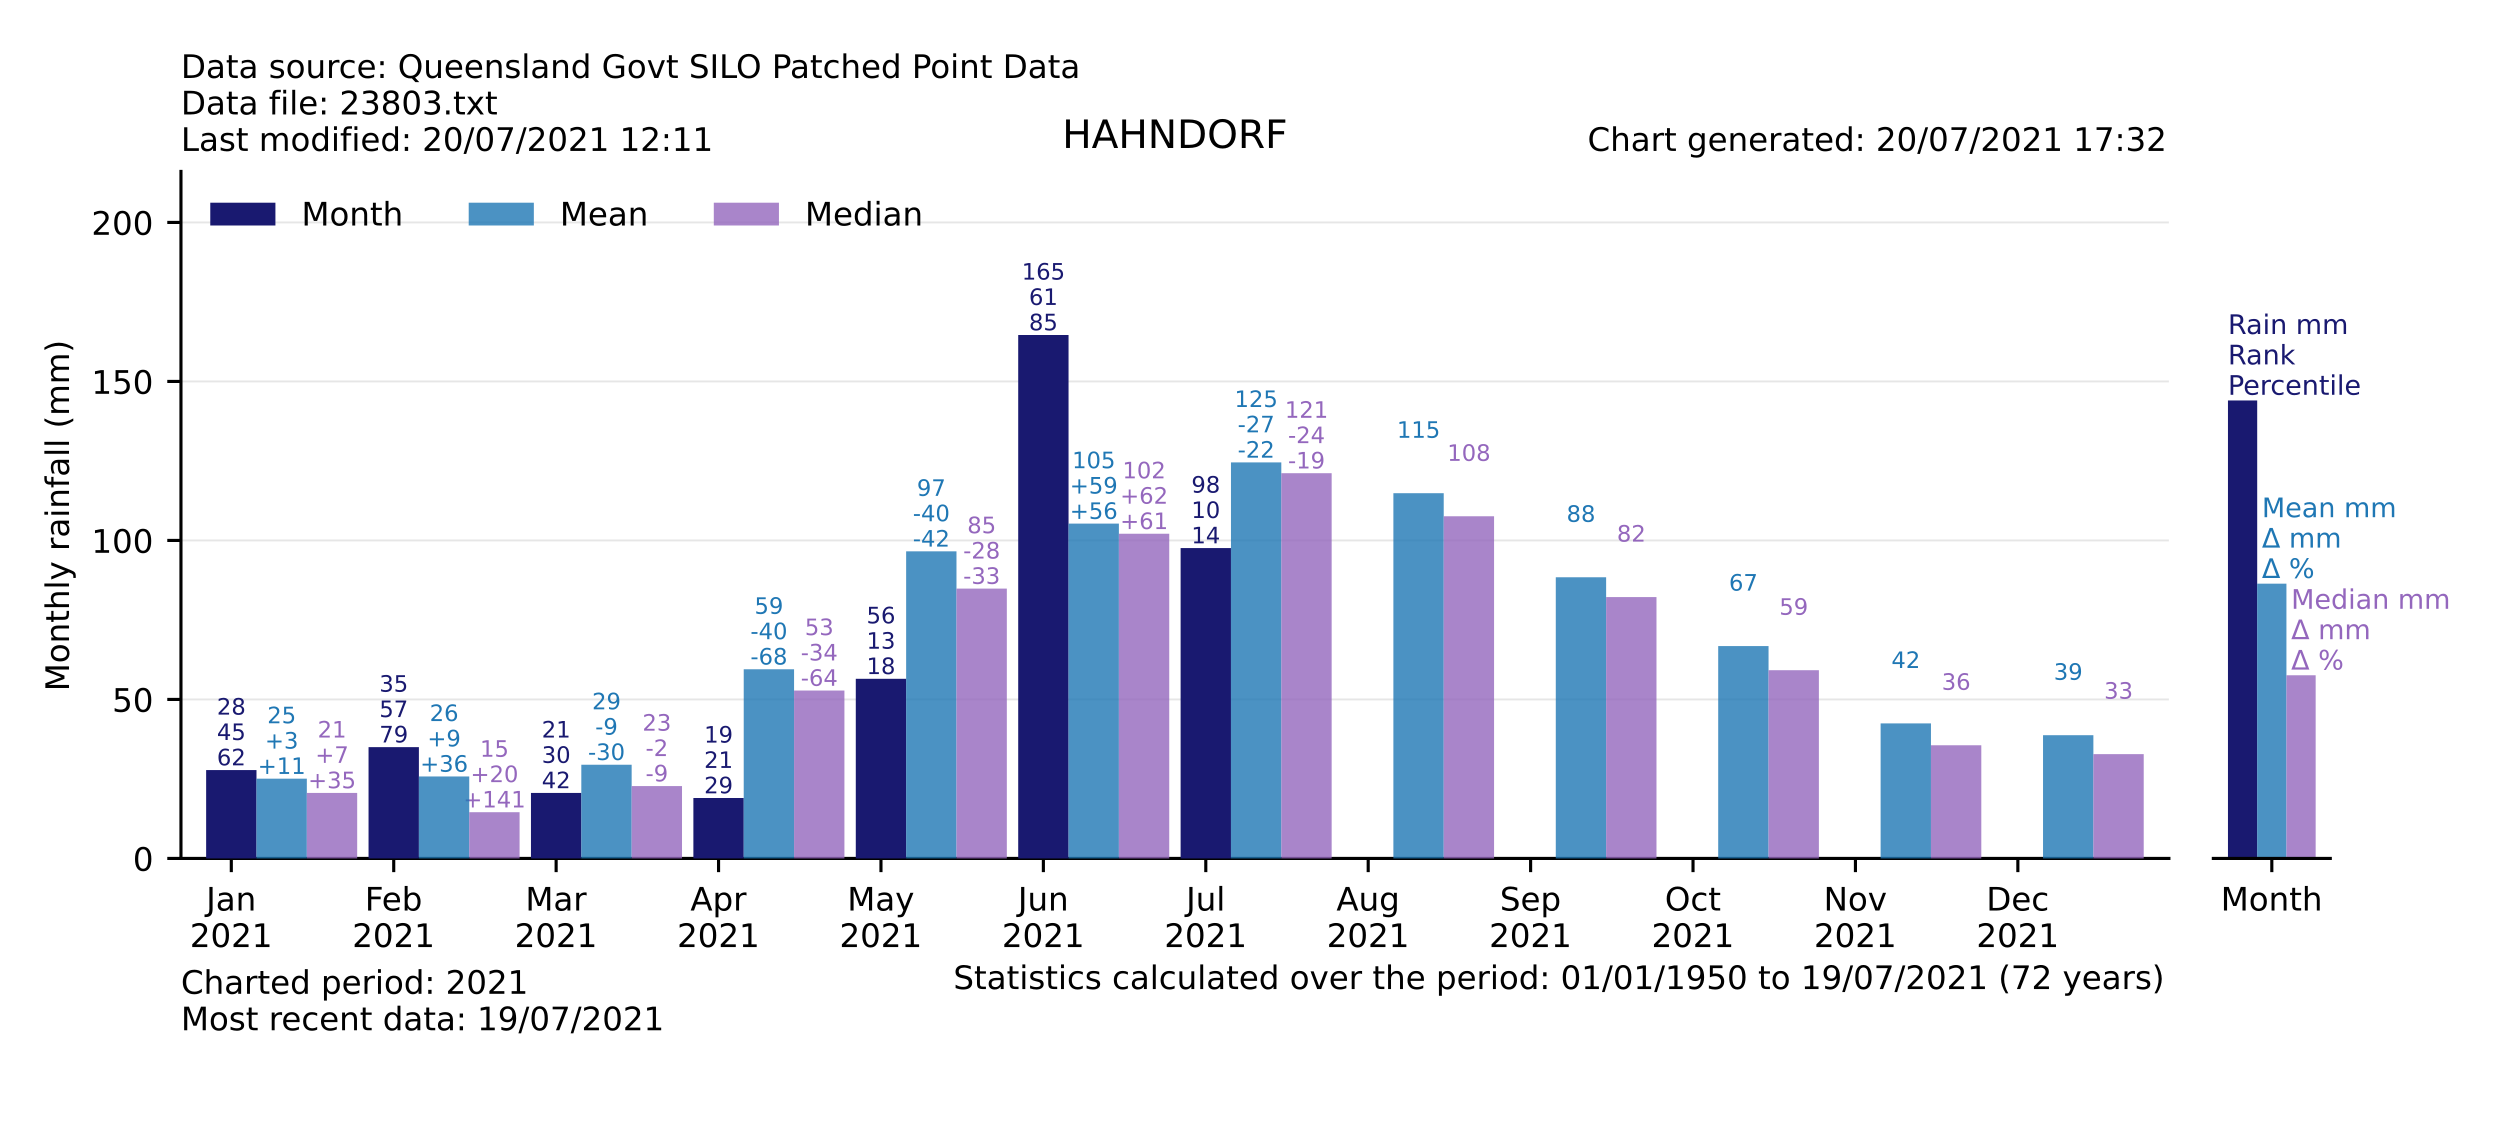 <?xml version="1.0" encoding="utf-8" standalone="no"?>
<!DOCTYPE svg PUBLIC "-//W3C//DTD SVG 1.1//EN"
  "http://www.w3.org/Graphics/SVG/1.1/DTD/svg11.dtd">
<!-- Created with matplotlib (https://matplotlib.org/) -->
<svg height="288pt" version="1.1" viewBox="0 0 639.36 288" width="639.36pt" xmlns="http://www.w3.org/2000/svg" xmlns:xlink="http://www.w3.org/1999/xlink">
 <defs>
  <style type="text/css">*{stroke-linecap:butt;stroke-linejoin:round;}</style>
 </defs>
 <g id="figure_1">
  <g id="patch_1">
   <path d="M 0 288 
L 639.36 288 
L 639.36 0 
L 0 0 
z
" style="fill:#ffffff;"/>
  </g>
  <g id="axes_1">
   <g id="patch_2">
    <path d="M 46.28 219.542 
L 554.682 219.542 
L 554.682 43.843 
L 46.28 43.843 
z
" style="fill:#ffffff;"/>
   </g>
   <g id="matplotlib.axis_1">
    <g id="xtick_1">
     <g id="line2d_1">
      <defs>
       <path d="M 0 0 
L 0 3.5 
" id="md9ba3f9d75" style="stroke:#000000;stroke-width:0.8;"/>
      </defs>
      <g>
       <use style="stroke:#000000;stroke-width:0.8;" x="59.156" xlink:href="#md9ba3f9d75" y="219.542"/>
      </g>
     </g>
     <g id="text_1">
      <!-- Jan -->
      <g transform="translate(52.736 232.872)scale(0.083 -0.083)">
       <defs>
        <path d="M 9.812 72.906 
L 19.672 72.906 
L 19.672 5.078 
Q 19.672 -8.109 14.672 -14.062 
Q 9.672 -20.016 -1.422 -20.016 
L -5.172 -20.016 
L -5.172 -11.719 
L -2.094 -11.719 
Q 4.438 -11.719 7.125 -8.047 
Q 9.812 -4.391 9.812 5.078 
z
" id="DejaVuSans-74"/>
        <path d="M 34.281 27.484 
Q 23.391 27.484 19.188 25 
Q 14.984 22.516 14.984 16.5 
Q 14.984 11.719 18.141 8.906 
Q 21.297 6.109 26.703 6.109 
Q 34.188 6.109 38.703 11.406 
Q 43.219 16.703 43.219 25.484 
L 43.219 27.484 
z
M 52.203 31.203 
L 52.203 0 
L 43.219 0 
L 43.219 8.297 
Q 40.141 3.328 35.547 0.953 
Q 30.953 -1.422 24.312 -1.422 
Q 15.922 -1.422 10.953 3.297 
Q 6 8.016 6 15.922 
Q 6 25.141 12.172 29.828 
Q 18.359 34.516 30.609 34.516 
L 43.219 34.516 
L 43.219 35.406 
Q 43.219 41.609 39.141 45 
Q 35.062 48.391 27.688 48.391 
Q 23 48.391 18.547 47.266 
Q 14.109 46.141 10.016 43.891 
L 10.016 52.203 
Q 14.938 54.109 19.578 55.047 
Q 24.219 56 28.609 56 
Q 40.484 56 46.344 49.844 
Q 52.203 43.703 52.203 31.203 
z
" id="DejaVuSans-97"/>
        <path d="M 54.891 33.016 
L 54.891 0 
L 45.906 0 
L 45.906 32.719 
Q 45.906 40.484 42.875 44.328 
Q 39.844 48.188 33.797 48.188 
Q 26.516 48.188 22.312 43.547 
Q 18.109 38.922 18.109 30.906 
L 18.109 0 
L 9.078 0 
L 9.078 54.688 
L 18.109 54.688 
L 18.109 46.188 
Q 21.344 51.125 25.703 53.562 
Q 30.078 56 35.797 56 
Q 45.219 56 50.047 50.172 
Q 54.891 44.344 54.891 33.016 
z
" id="DejaVuSans-110"/>
       </defs>
       <use xlink:href="#DejaVuSans-74"/>
       <use x="29.492" xlink:href="#DejaVuSans-97"/>
       <use x="90.771" xlink:href="#DejaVuSans-110"/>
      </g>
      <!-- 2021 -->
      <g transform="translate(48.556 242.2)scale(0.083 -0.083)">
       <defs>
        <path d="M 19.188 8.297 
L 53.609 8.297 
L 53.609 0 
L 7.328 0 
L 7.328 8.297 
Q 12.938 14.109 22.625 23.891 
Q 32.328 33.688 34.812 36.531 
Q 39.547 41.844 41.422 45.531 
Q 43.312 49.219 43.312 52.781 
Q 43.312 58.594 39.234 62.25 
Q 35.156 65.922 28.609 65.922 
Q 23.969 65.922 18.812 64.312 
Q 13.672 62.703 7.812 59.422 
L 7.812 69.391 
Q 13.766 71.781 18.938 73 
Q 24.125 74.219 28.422 74.219 
Q 39.75 74.219 46.484 68.547 
Q 53.219 62.891 53.219 53.422 
Q 53.219 48.922 51.531 44.891 
Q 49.859 40.875 45.406 35.406 
Q 44.188 33.984 37.641 27.219 
Q 31.109 20.453 19.188 8.297 
z
" id="DejaVuSans-50"/>
        <path d="M 31.781 66.406 
Q 24.172 66.406 20.328 58.906 
Q 16.5 51.422 16.5 36.375 
Q 16.5 21.391 20.328 13.891 
Q 24.172 6.391 31.781 6.391 
Q 39.453 6.391 43.281 13.891 
Q 47.125 21.391 47.125 36.375 
Q 47.125 51.422 43.281 58.906 
Q 39.453 66.406 31.781 66.406 
z
M 31.781 74.219 
Q 44.047 74.219 50.516 64.516 
Q 56.984 54.828 56.984 36.375 
Q 56.984 17.969 50.516 8.266 
Q 44.047 -1.422 31.781 -1.422 
Q 19.531 -1.422 13.062 8.266 
Q 6.594 17.969 6.594 36.375 
Q 6.594 54.828 13.062 64.516 
Q 19.531 74.219 31.781 74.219 
z
" id="DejaVuSans-48"/>
        <path d="M 12.406 8.297 
L 28.516 8.297 
L 28.516 63.922 
L 10.984 60.406 
L 10.984 69.391 
L 28.422 72.906 
L 38.281 72.906 
L 38.281 8.297 
L 54.391 8.297 
L 54.391 0 
L 12.406 0 
z
" id="DejaVuSans-49"/>
       </defs>
       <use xlink:href="#DejaVuSans-50"/>
       <use x="63.623" xlink:href="#DejaVuSans-48"/>
       <use x="127.246" xlink:href="#DejaVuSans-50"/>
       <use x="190.869" xlink:href="#DejaVuSans-49"/>
      </g>
     </g>
    </g>
    <g id="xtick_2">
     <g id="line2d_2">
      <g>
       <use style="stroke:#000000;stroke-width:0.8;" x="100.692" xlink:href="#md9ba3f9d75" y="219.542"/>
      </g>
     </g>
     <g id="text_2">
      <!-- Feb -->
      <g transform="translate(93.319 232.872)scale(0.083 -0.083)">
       <defs>
        <path d="M 9.812 72.906 
L 51.703 72.906 
L 51.703 64.594 
L 19.672 64.594 
L 19.672 43.109 
L 48.578 43.109 
L 48.578 34.812 
L 19.672 34.812 
L 19.672 0 
L 9.812 0 
z
" id="DejaVuSans-70"/>
        <path d="M 56.203 29.594 
L 56.203 25.203 
L 14.891 25.203 
Q 15.484 15.922 20.484 11.062 
Q 25.484 6.203 34.422 6.203 
Q 39.594 6.203 44.453 7.469 
Q 49.312 8.734 54.109 11.281 
L 54.109 2.781 
Q 49.266 0.734 44.188 -0.344 
Q 39.109 -1.422 33.891 -1.422 
Q 20.797 -1.422 13.156 6.188 
Q 5.516 13.812 5.516 26.812 
Q 5.516 40.234 12.766 48.109 
Q 20.016 56 32.328 56 
Q 43.359 56 49.781 48.891 
Q 56.203 41.797 56.203 29.594 
z
M 47.219 32.234 
Q 47.125 39.594 43.094 43.984 
Q 39.062 48.391 32.422 48.391 
Q 24.906 48.391 20.391 44.141 
Q 15.875 39.891 15.188 32.172 
z
" id="DejaVuSans-101"/>
        <path d="M 48.688 27.297 
Q 48.688 37.203 44.609 42.844 
Q 40.531 48.484 33.406 48.484 
Q 26.266 48.484 22.188 42.844 
Q 18.109 37.203 18.109 27.297 
Q 18.109 17.391 22.188 11.75 
Q 26.266 6.109 33.406 6.109 
Q 40.531 6.109 44.609 11.75 
Q 48.688 17.391 48.688 27.297 
z
M 18.109 46.391 
Q 20.953 51.266 25.266 53.625 
Q 29.594 56 35.594 56 
Q 45.562 56 51.781 48.094 
Q 58.016 40.188 58.016 27.297 
Q 58.016 14.406 51.781 6.484 
Q 45.562 -1.422 35.594 -1.422 
Q 29.594 -1.422 25.266 0.953 
Q 20.953 3.328 18.109 8.203 
L 18.109 0 
L 9.078 0 
L 9.078 75.984 
L 18.109 75.984 
z
" id="DejaVuSans-98"/>
       </defs>
       <use xlink:href="#DejaVuSans-70"/>
       <use x="52.02" xlink:href="#DejaVuSans-101"/>
       <use x="113.543" xlink:href="#DejaVuSans-98"/>
      </g>
      <!-- 2021 -->
      <g transform="translate(90.092 242.2)scale(0.083 -0.083)">
       <use xlink:href="#DejaVuSans-50"/>
       <use x="63.623" xlink:href="#DejaVuSans-48"/>
       <use x="127.246" xlink:href="#DejaVuSans-50"/>
       <use x="190.869" xlink:href="#DejaVuSans-49"/>
      </g>
     </g>
    </g>
    <g id="xtick_3">
     <g id="line2d_3">
      <g>
       <use style="stroke:#000000;stroke-width:0.8;" x="142.228" xlink:href="#md9ba3f9d75" y="219.542"/>
      </g>
     </g>
     <g id="text_3">
      <!-- Mar -->
      <g transform="translate(134.37 232.872)scale(0.083 -0.083)">
       <defs>
        <path d="M 9.812 72.906 
L 24.516 72.906 
L 43.109 23.297 
L 61.812 72.906 
L 76.516 72.906 
L 76.516 0 
L 66.891 0 
L 66.891 64.016 
L 48.094 14.016 
L 38.188 14.016 
L 19.391 64.016 
L 19.391 0 
L 9.812 0 
z
" id="DejaVuSans-77"/>
        <path d="M 41.109 46.297 
Q 39.594 47.172 37.812 47.578 
Q 36.031 48 33.891 48 
Q 26.266 48 22.188 43.047 
Q 18.109 38.094 18.109 28.812 
L 18.109 0 
L 9.078 0 
L 9.078 54.688 
L 18.109 54.688 
L 18.109 46.188 
Q 20.953 51.172 25.484 53.578 
Q 30.031 56 36.531 56 
Q 37.453 56 38.578 55.875 
Q 39.703 55.766 41.062 55.516 
z
" id="DejaVuSans-114"/>
       </defs>
       <use xlink:href="#DejaVuSans-77"/>
       <use x="86.279" xlink:href="#DejaVuSans-97"/>
       <use x="147.559" xlink:href="#DejaVuSans-114"/>
      </g>
      <!-- 2021 -->
      <g transform="translate(131.629 242.2)scale(0.083 -0.083)">
       <use xlink:href="#DejaVuSans-50"/>
       <use x="63.623" xlink:href="#DejaVuSans-48"/>
       <use x="127.246" xlink:href="#DejaVuSans-50"/>
       <use x="190.869" xlink:href="#DejaVuSans-49"/>
      </g>
     </g>
    </g>
    <g id="xtick_4">
     <g id="line2d_4">
      <g>
       <use style="stroke:#000000;stroke-width:0.8;" x="183.765" xlink:href="#md9ba3f9d75" y="219.542"/>
      </g>
     </g>
     <g id="text_4">
      <!-- Apr -->
      <g transform="translate(176.559 232.872)scale(0.083 -0.083)">
       <defs>
        <path d="M 34.188 63.188 
L 20.797 26.906 
L 47.609 26.906 
z
M 28.609 72.906 
L 39.797 72.906 
L 67.578 0 
L 57.328 0 
L 50.688 18.703 
L 17.828 18.703 
L 11.188 0 
L 0.781 0 
z
" id="DejaVuSans-65"/>
        <path d="M 18.109 8.203 
L 18.109 -20.797 
L 9.078 -20.797 
L 9.078 54.688 
L 18.109 54.688 
L 18.109 46.391 
Q 20.953 51.266 25.266 53.625 
Q 29.594 56 35.594 56 
Q 45.562 56 51.781 48.094 
Q 58.016 40.188 58.016 27.297 
Q 58.016 14.406 51.781 6.484 
Q 45.562 -1.422 35.594 -1.422 
Q 29.594 -1.422 25.266 0.953 
Q 20.953 3.328 18.109 8.203 
z
M 48.688 27.297 
Q 48.688 37.203 44.609 42.844 
Q 40.531 48.484 33.406 48.484 
Q 26.266 48.484 22.188 42.844 
Q 18.109 37.203 18.109 27.297 
Q 18.109 17.391 22.188 11.75 
Q 26.266 6.109 33.406 6.109 
Q 40.531 6.109 44.609 11.75 
Q 48.688 17.391 48.688 27.297 
z
" id="DejaVuSans-112"/>
       </defs>
       <use xlink:href="#DejaVuSans-65"/>
       <use x="68.408" xlink:href="#DejaVuSans-112"/>
       <use x="131.885" xlink:href="#DejaVuSans-114"/>
      </g>
      <!-- 2021 -->
      <g transform="translate(173.165 242.2)scale(0.083 -0.083)">
       <use xlink:href="#DejaVuSans-50"/>
       <use x="63.623" xlink:href="#DejaVuSans-48"/>
       <use x="127.246" xlink:href="#DejaVuSans-50"/>
       <use x="190.869" xlink:href="#DejaVuSans-49"/>
      </g>
     </g>
    </g>
    <g id="xtick_5">
     <g id="line2d_5">
      <g>
       <use style="stroke:#000000;stroke-width:0.8;" x="225.301" xlink:href="#md9ba3f9d75" y="219.542"/>
      </g>
     </g>
     <g id="text_5">
      <!-- May -->
      <g transform="translate(216.69 232.872)scale(0.083 -0.083)">
       <defs>
        <path d="M 32.172 -5.078 
Q 28.375 -14.844 24.75 -17.812 
Q 21.141 -20.797 15.094 -20.797 
L 7.906 -20.797 
L 7.906 -13.281 
L 13.188 -13.281 
Q 16.891 -13.281 18.938 -11.516 
Q 21 -9.766 23.484 -3.219 
L 25.094 0.875 
L 2.984 54.688 
L 12.5 54.688 
L 29.594 11.922 
L 46.688 54.688 
L 56.203 54.688 
z
" id="DejaVuSans-121"/>
       </defs>
       <use xlink:href="#DejaVuSans-77"/>
       <use x="86.279" xlink:href="#DejaVuSans-97"/>
       <use x="147.559" xlink:href="#DejaVuSans-121"/>
      </g>
      <!-- 2021 -->
      <g transform="translate(214.701 242.2)scale(0.083 -0.083)">
       <use xlink:href="#DejaVuSans-50"/>
       <use x="63.623" xlink:href="#DejaVuSans-48"/>
       <use x="127.246" xlink:href="#DejaVuSans-50"/>
       <use x="190.869" xlink:href="#DejaVuSans-49"/>
      </g>
     </g>
    </g>
    <g id="xtick_6">
     <g id="line2d_6">
      <g>
       <use style="stroke:#000000;stroke-width:0.8;" x="266.837" xlink:href="#md9ba3f9d75" y="219.542"/>
      </g>
     </g>
     <g id="text_6">
      <!-- Jun -->
      <g transform="translate(260.329 232.872)scale(0.083 -0.083)">
       <defs>
        <path d="M 8.5 21.578 
L 8.5 54.688 
L 17.484 54.688 
L 17.484 21.922 
Q 17.484 14.156 20.5 10.266 
Q 23.531 6.391 29.594 6.391 
Q 36.859 6.391 41.078 11.031 
Q 45.312 15.672 45.312 23.688 
L 45.312 54.688 
L 54.297 54.688 
L 54.297 0 
L 45.312 0 
L 45.312 8.406 
Q 42.047 3.422 37.719 1 
Q 33.406 -1.422 27.688 -1.422 
Q 18.266 -1.422 13.375 4.438 
Q 8.5 10.297 8.5 21.578 
z
M 31.109 56 
z
" id="DejaVuSans-117"/>
       </defs>
       <use xlink:href="#DejaVuSans-74"/>
       <use x="29.492" xlink:href="#DejaVuSans-117"/>
       <use x="92.871" xlink:href="#DejaVuSans-110"/>
      </g>
      <!-- 2021 -->
      <g transform="translate(256.237 242.2)scale(0.083 -0.083)">
       <use xlink:href="#DejaVuSans-50"/>
       <use x="63.623" xlink:href="#DejaVuSans-48"/>
       <use x="127.246" xlink:href="#DejaVuSans-50"/>
       <use x="190.869" xlink:href="#DejaVuSans-49"/>
      </g>
     </g>
    </g>
    <g id="xtick_7">
     <g id="line2d_7">
      <g>
       <use style="stroke:#000000;stroke-width:0.8;" x="308.373" xlink:href="#md9ba3f9d75" y="219.542"/>
      </g>
     </g>
     <g id="text_7">
      <!-- Jul -->
      <g transform="translate(303.348 232.872)scale(0.083 -0.083)">
       <defs>
        <path d="M 9.422 75.984 
L 18.406 75.984 
L 18.406 0 
L 9.422 0 
z
" id="DejaVuSans-108"/>
       </defs>
       <use xlink:href="#DejaVuSans-74"/>
       <use x="29.492" xlink:href="#DejaVuSans-117"/>
       <use x="92.871" xlink:href="#DejaVuSans-108"/>
      </g>
      <!-- 2021 -->
      <g transform="translate(297.773 242.2)scale(0.083 -0.083)">
       <use xlink:href="#DejaVuSans-50"/>
       <use x="63.623" xlink:href="#DejaVuSans-48"/>
       <use x="127.246" xlink:href="#DejaVuSans-50"/>
       <use x="190.869" xlink:href="#DejaVuSans-49"/>
      </g>
     </g>
    </g>
    <g id="xtick_8">
     <g id="line2d_8">
      <g>
       <use style="stroke:#000000;stroke-width:0.8;" x="349.909" xlink:href="#md9ba3f9d75" y="219.542"/>
      </g>
     </g>
     <g id="text_8">
      <!-- Aug -->
      <g transform="translate(341.776 232.872)scale(0.083 -0.083)">
       <defs>
        <path d="M 45.406 27.984 
Q 45.406 37.75 41.375 43.109 
Q 37.359 48.484 30.078 48.484 
Q 22.859 48.484 18.828 43.109 
Q 14.797 37.75 14.797 27.984 
Q 14.797 18.266 18.828 12.891 
Q 22.859 7.516 30.078 7.516 
Q 37.359 7.516 41.375 12.891 
Q 45.406 18.266 45.406 27.984 
z
M 54.391 6.781 
Q 54.391 -7.172 48.188 -13.984 
Q 42 -20.797 29.203 -20.797 
Q 24.469 -20.797 20.266 -20.094 
Q 16.062 -19.391 12.109 -17.922 
L 12.109 -9.188 
Q 16.062 -11.328 19.922 -12.344 
Q 23.781 -13.375 27.781 -13.375 
Q 36.625 -13.375 41.016 -8.766 
Q 45.406 -4.156 45.406 5.172 
L 45.406 9.625 
Q 42.625 4.781 38.281 2.391 
Q 33.938 0 27.875 0 
Q 17.828 0 11.672 7.656 
Q 5.516 15.328 5.516 27.984 
Q 5.516 40.672 11.672 48.328 
Q 17.828 56 27.875 56 
Q 33.938 56 38.281 53.609 
Q 42.625 51.219 45.406 46.391 
L 45.406 54.688 
L 54.391 54.688 
z
" id="DejaVuSans-103"/>
       </defs>
       <use xlink:href="#DejaVuSans-65"/>
       <use x="68.408" xlink:href="#DejaVuSans-117"/>
       <use x="131.787" xlink:href="#DejaVuSans-103"/>
      </g>
      <!-- 2021 -->
      <g transform="translate(339.309 242.2)scale(0.083 -0.083)">
       <use xlink:href="#DejaVuSans-50"/>
       <use x="63.623" xlink:href="#DejaVuSans-48"/>
       <use x="127.246" xlink:href="#DejaVuSans-50"/>
       <use x="190.869" xlink:href="#DejaVuSans-49"/>
      </g>
     </g>
    </g>
    <g id="xtick_9">
     <g id="line2d_9">
      <g>
       <use style="stroke:#000000;stroke-width:0.8;" x="391.445" xlink:href="#md9ba3f9d75" y="219.542"/>
      </g>
     </g>
     <g id="text_9">
      <!-- Sep -->
      <g transform="translate(383.594 232.872)scale(0.083 -0.083)">
       <defs>
        <path d="M 53.516 70.516 
L 53.516 60.891 
Q 47.906 63.578 42.922 64.891 
Q 37.938 66.219 33.297 66.219 
Q 25.25 66.219 20.875 63.094 
Q 16.5 59.969 16.5 54.203 
Q 16.5 49.359 19.406 46.891 
Q 22.312 44.438 30.422 42.922 
L 36.375 41.703 
Q 47.406 39.594 52.656 34.297 
Q 57.906 29 57.906 20.125 
Q 57.906 9.516 50.797 4.047 
Q 43.703 -1.422 29.984 -1.422 
Q 24.812 -1.422 18.969 -0.25 
Q 13.141 0.922 6.891 3.219 
L 6.891 13.375 
Q 12.891 10.016 18.656 8.297 
Q 24.422 6.594 29.984 6.594 
Q 38.422 6.594 43.016 9.906 
Q 47.609 13.234 47.609 19.391 
Q 47.609 24.75 44.312 27.781 
Q 41.016 30.812 33.5 32.328 
L 27.484 33.5 
Q 16.453 35.688 11.516 40.375 
Q 6.594 45.062 6.594 53.422 
Q 6.594 63.094 13.406 68.656 
Q 20.219 74.219 32.172 74.219 
Q 37.312 74.219 42.625 73.281 
Q 47.953 72.359 53.516 70.516 
z
" id="DejaVuSans-83"/>
       </defs>
       <use xlink:href="#DejaVuSans-83"/>
       <use x="63.477" xlink:href="#DejaVuSans-101"/>
       <use x="125" xlink:href="#DejaVuSans-112"/>
      </g>
      <!-- 2021 -->
      <g transform="translate(380.845 242.2)scale(0.083 -0.083)">
       <use xlink:href="#DejaVuSans-50"/>
       <use x="63.623" xlink:href="#DejaVuSans-48"/>
       <use x="127.246" xlink:href="#DejaVuSans-50"/>
       <use x="190.869" xlink:href="#DejaVuSans-49"/>
      </g>
     </g>
    </g>
    <g id="xtick_10">
     <g id="line2d_10">
      <g>
       <use style="stroke:#000000;stroke-width:0.8;" x="432.981" xlink:href="#md9ba3f9d75" y="219.542"/>
      </g>
     </g>
     <g id="text_10">
      <!-- Oct -->
      <g transform="translate(425.78 232.872)scale(0.083 -0.083)">
       <defs>
        <path d="M 39.406 66.219 
Q 28.656 66.219 22.328 58.203 
Q 16.016 50.203 16.016 36.375 
Q 16.016 22.609 22.328 14.594 
Q 28.656 6.594 39.406 6.594 
Q 50.141 6.594 56.422 14.594 
Q 62.703 22.609 62.703 36.375 
Q 62.703 50.203 56.422 58.203 
Q 50.141 66.219 39.406 66.219 
z
M 39.406 74.219 
Q 54.734 74.219 63.906 63.938 
Q 73.094 53.656 73.094 36.375 
Q 73.094 19.141 63.906 8.859 
Q 54.734 -1.422 39.406 -1.422 
Q 24.031 -1.422 14.812 8.828 
Q 5.609 19.094 5.609 36.375 
Q 5.609 53.656 14.812 63.938 
Q 24.031 74.219 39.406 74.219 
z
" id="DejaVuSans-79"/>
        <path d="M 48.781 52.594 
L 48.781 44.188 
Q 44.969 46.297 41.141 47.344 
Q 37.312 48.391 33.406 48.391 
Q 24.656 48.391 19.812 42.844 
Q 14.984 37.312 14.984 27.297 
Q 14.984 17.281 19.812 11.734 
Q 24.656 6.203 33.406 6.203 
Q 37.312 6.203 41.141 7.25 
Q 44.969 8.297 48.781 10.406 
L 48.781 2.094 
Q 45.016 0.344 40.984 -0.531 
Q 36.969 -1.422 32.422 -1.422 
Q 20.062 -1.422 12.781 6.344 
Q 5.516 14.109 5.516 27.297 
Q 5.516 40.672 12.859 48.328 
Q 20.219 56 33.016 56 
Q 37.156 56 41.109 55.141 
Q 45.062 54.297 48.781 52.594 
z
" id="DejaVuSans-99"/>
        <path d="M 18.312 70.219 
L 18.312 54.688 
L 36.812 54.688 
L 36.812 47.703 
L 18.312 47.703 
L 18.312 18.016 
Q 18.312 11.328 20.141 9.422 
Q 21.969 7.516 27.594 7.516 
L 36.812 7.516 
L 36.812 0 
L 27.594 0 
Q 17.188 0 13.234 3.875 
Q 9.281 7.766 9.281 18.016 
L 9.281 47.703 
L 2.688 47.703 
L 2.688 54.688 
L 9.281 54.688 
L 9.281 70.219 
z
" id="DejaVuSans-116"/>
       </defs>
       <use xlink:href="#DejaVuSans-79"/>
       <use x="78.711" xlink:href="#DejaVuSans-99"/>
       <use x="133.691" xlink:href="#DejaVuSans-116"/>
      </g>
      <!-- 2021 -->
      <g transform="translate(422.381 242.2)scale(0.083 -0.083)">
       <use xlink:href="#DejaVuSans-50"/>
       <use x="63.623" xlink:href="#DejaVuSans-48"/>
       <use x="127.246" xlink:href="#DejaVuSans-50"/>
       <use x="190.869" xlink:href="#DejaVuSans-49"/>
      </g>
     </g>
    </g>
    <g id="xtick_11">
     <g id="line2d_11">
      <g>
       <use style="stroke:#000000;stroke-width:0.8;" x="474.517" xlink:href="#md9ba3f9d75" y="219.542"/>
      </g>
     </g>
     <g id="text_11">
      <!-- Nov -->
      <g transform="translate(466.388 232.872)scale(0.083 -0.083)">
       <defs>
        <path d="M 9.812 72.906 
L 23.094 72.906 
L 55.422 11.922 
L 55.422 72.906 
L 64.984 72.906 
L 64.984 0 
L 51.703 0 
L 19.391 60.984 
L 19.391 0 
L 9.812 0 
z
" id="DejaVuSans-78"/>
        <path d="M 30.609 48.391 
Q 23.391 48.391 19.188 42.75 
Q 14.984 37.109 14.984 27.297 
Q 14.984 17.484 19.156 11.844 
Q 23.344 6.203 30.609 6.203 
Q 37.797 6.203 41.984 11.859 
Q 46.188 17.531 46.188 27.297 
Q 46.188 37.016 41.984 42.703 
Q 37.797 48.391 30.609 48.391 
z
M 30.609 56 
Q 42.328 56 49.016 48.375 
Q 55.719 40.766 55.719 27.297 
Q 55.719 13.875 49.016 6.219 
Q 42.328 -1.422 30.609 -1.422 
Q 18.844 -1.422 12.172 6.219 
Q 5.516 13.875 5.516 27.297 
Q 5.516 40.766 12.172 48.375 
Q 18.844 56 30.609 56 
z
" id="DejaVuSans-111"/>
        <path d="M 2.984 54.688 
L 12.5 54.688 
L 29.594 8.797 
L 46.688 54.688 
L 56.203 54.688 
L 35.688 0 
L 23.484 0 
z
" id="DejaVuSans-118"/>
       </defs>
       <use xlink:href="#DejaVuSans-78"/>
       <use x="74.805" xlink:href="#DejaVuSans-111"/>
       <use x="135.986" xlink:href="#DejaVuSans-118"/>
      </g>
      <!-- 2021 -->
      <g transform="translate(463.918 242.2)scale(0.083 -0.083)">
       <use xlink:href="#DejaVuSans-50"/>
       <use x="63.623" xlink:href="#DejaVuSans-48"/>
       <use x="127.246" xlink:href="#DejaVuSans-50"/>
       <use x="190.869" xlink:href="#DejaVuSans-49"/>
      </g>
     </g>
    </g>
    <g id="xtick_12">
     <g id="line2d_12">
      <g>
       <use style="stroke:#000000;stroke-width:0.8;" x="516.054" xlink:href="#md9ba3f9d75" y="219.542"/>
      </g>
     </g>
     <g id="text_12">
      <!-- Dec -->
      <g transform="translate(507.994 232.872)scale(0.083 -0.083)">
       <defs>
        <path d="M 19.672 64.797 
L 19.672 8.109 
L 31.594 8.109 
Q 46.688 8.109 53.688 14.938 
Q 60.688 21.781 60.688 36.531 
Q 60.688 51.172 53.688 57.984 
Q 46.688 64.797 31.594 64.797 
z
M 9.812 72.906 
L 30.078 72.906 
Q 51.266 72.906 61.172 64.094 
Q 71.094 55.281 71.094 36.531 
Q 71.094 17.672 61.125 8.828 
Q 51.172 0 30.078 0 
L 9.812 0 
z
" id="DejaVuSans-68"/>
       </defs>
       <use xlink:href="#DejaVuSans-68"/>
       <use x="77.002" xlink:href="#DejaVuSans-101"/>
       <use x="138.525" xlink:href="#DejaVuSans-99"/>
      </g>
      <!-- 2021 -->
      <g transform="translate(505.454 242.2)scale(0.083 -0.083)">
       <use xlink:href="#DejaVuSans-50"/>
       <use x="63.623" xlink:href="#DejaVuSans-48"/>
       <use x="127.246" xlink:href="#DejaVuSans-50"/>
       <use x="190.869" xlink:href="#DejaVuSans-49"/>
      </g>
     </g>
    </g>
   </g>
   <g id="matplotlib.axis_2">
    <g id="ytick_1">
     <g id="line2d_13">
      <path clip-path="url(#pe1deb36d7f)" d="M 46.28 219.542 
L 554.682 219.542 
" style="fill:none;stroke:#000000;stroke-linecap:square;stroke-opacity:0.1;stroke-width:0.5;"/>
     </g>
     <g id="line2d_14">
      <defs>
       <path d="M 0 0 
L -3.5 0 
" id="mc38bdbc631" style="stroke:#000000;stroke-width:0.8;"/>
      </defs>
      <g>
       <use style="stroke:#000000;stroke-width:0.8;" x="46.28" xlink:href="#mc38bdbc631" y="219.542"/>
      </g>
     </g>
     <g id="text_13">
      <!-- 0 -->
      <g transform="translate(33.98 222.707)scale(0.083 -0.083)">
       <use xlink:href="#DejaVuSans-48"/>
      </g>
     </g>
    </g>
    <g id="ytick_2">
     <g id="line2d_15">
      <path clip-path="url(#pe1deb36d7f)" d="M 46.28 178.878 
L 554.682 178.878 
" style="fill:none;stroke:#000000;stroke-linecap:square;stroke-opacity:0.1;stroke-width:0.5;"/>
     </g>
     <g id="line2d_16">
      <g>
       <use style="stroke:#000000;stroke-width:0.8;" x="46.28" xlink:href="#mc38bdbc631" y="178.878"/>
      </g>
     </g>
     <g id="text_14">
      <!-- 50 -->
      <g transform="translate(28.68 182.043)scale(0.083 -0.083)">
       <defs>
        <path d="M 10.797 72.906 
L 49.516 72.906 
L 49.516 64.594 
L 19.828 64.594 
L 19.828 46.734 
Q 21.969 47.469 24.109 47.828 
Q 26.266 48.188 28.422 48.188 
Q 40.625 48.188 47.75 41.5 
Q 54.891 34.812 54.891 23.391 
Q 54.891 11.625 47.562 5.094 
Q 40.234 -1.422 26.906 -1.422 
Q 22.312 -1.422 17.547 -0.641 
Q 12.797 0.141 7.719 1.703 
L 7.719 11.625 
Q 12.109 9.234 16.797 8.062 
Q 21.484 6.891 26.703 6.891 
Q 35.156 6.891 40.078 11.328 
Q 45.016 15.766 45.016 23.391 
Q 45.016 31 40.078 35.438 
Q 35.156 39.891 26.703 39.891 
Q 22.75 39.891 18.812 39.016 
Q 14.891 38.141 10.797 36.281 
z
" id="DejaVuSans-53"/>
       </defs>
       <use xlink:href="#DejaVuSans-53"/>
       <use x="63.623" xlink:href="#DejaVuSans-48"/>
      </g>
     </g>
    </g>
    <g id="ytick_3">
     <g id="line2d_17">
      <path clip-path="url(#pe1deb36d7f)" d="M 46.28 138.214 
L 554.682 138.214 
" style="fill:none;stroke:#000000;stroke-linecap:square;stroke-opacity:0.1;stroke-width:0.5;"/>
     </g>
     <g id="line2d_18">
      <g>
       <use style="stroke:#000000;stroke-width:0.8;" x="46.28" xlink:href="#mc38bdbc631" y="138.214"/>
      </g>
     </g>
     <g id="text_15">
      <!-- 100 -->
      <g transform="translate(23.38 141.379)scale(0.083 -0.083)">
       <use xlink:href="#DejaVuSans-49"/>
       <use x="63.623" xlink:href="#DejaVuSans-48"/>
       <use x="127.246" xlink:href="#DejaVuSans-48"/>
      </g>
     </g>
    </g>
    <g id="ytick_4">
     <g id="line2d_19">
      <path clip-path="url(#pe1deb36d7f)" d="M 46.28 97.55 
L 554.682 97.55 
" style="fill:none;stroke:#000000;stroke-linecap:square;stroke-opacity:0.1;stroke-width:0.5;"/>
     </g>
     <g id="line2d_20">
      <g>
       <use style="stroke:#000000;stroke-width:0.8;" x="46.28" xlink:href="#mc38bdbc631" y="97.55"/>
      </g>
     </g>
     <g id="text_16">
      <!-- 150 -->
      <g transform="translate(23.38 100.715)scale(0.083 -0.083)">
       <use xlink:href="#DejaVuSans-49"/>
       <use x="63.623" xlink:href="#DejaVuSans-53"/>
       <use x="127.246" xlink:href="#DejaVuSans-48"/>
      </g>
     </g>
    </g>
    <g id="ytick_5">
     <g id="line2d_21">
      <path clip-path="url(#pe1deb36d7f)" d="M 46.28 56.886 
L 554.682 56.886 
" style="fill:none;stroke:#000000;stroke-linecap:square;stroke-opacity:0.1;stroke-width:0.5;"/>
     </g>
     <g id="line2d_22">
      <g>
       <use style="stroke:#000000;stroke-width:0.8;" x="46.28" xlink:href="#mc38bdbc631" y="56.886"/>
      </g>
     </g>
     <g id="text_17">
      <!-- 200 -->
      <g transform="translate(23.38 60.051)scale(0.083 -0.083)">
       <use xlink:href="#DejaVuSans-50"/>
       <use x="63.623" xlink:href="#DejaVuSans-48"/>
       <use x="127.246" xlink:href="#DejaVuSans-48"/>
      </g>
     </g>
    </g>
    <g id="text_18">
     <!-- Monthly rainfall (mm) -->
     <g transform="translate(17.648 176.774)rotate(-90)scale(0.083 -0.083)">
      <defs>
       <path d="M 54.891 33.016 
L 54.891 0 
L 45.906 0 
L 45.906 32.719 
Q 45.906 40.484 42.875 44.328 
Q 39.844 48.188 33.797 48.188 
Q 26.516 48.188 22.312 43.547 
Q 18.109 38.922 18.109 30.906 
L 18.109 0 
L 9.078 0 
L 9.078 75.984 
L 18.109 75.984 
L 18.109 46.188 
Q 21.344 51.125 25.703 53.562 
Q 30.078 56 35.797 56 
Q 45.219 56 50.047 50.172 
Q 54.891 44.344 54.891 33.016 
z
" id="DejaVuSans-104"/>
       <path id="DejaVuSans-32"/>
       <path d="M 9.422 54.688 
L 18.406 54.688 
L 18.406 0 
L 9.422 0 
z
M 9.422 75.984 
L 18.406 75.984 
L 18.406 64.594 
L 9.422 64.594 
z
" id="DejaVuSans-105"/>
       <path d="M 37.109 75.984 
L 37.109 68.5 
L 28.516 68.5 
Q 23.688 68.5 21.797 66.547 
Q 19.922 64.594 19.922 59.516 
L 19.922 54.688 
L 34.719 54.688 
L 34.719 47.703 
L 19.922 47.703 
L 19.922 0 
L 10.891 0 
L 10.891 47.703 
L 2.297 47.703 
L 2.297 54.688 
L 10.891 54.688 
L 10.891 58.5 
Q 10.891 67.625 15.141 71.797 
Q 19.391 75.984 28.609 75.984 
z
" id="DejaVuSans-102"/>
       <path d="M 31 75.875 
Q 24.469 64.656 21.281 53.656 
Q 18.109 42.672 18.109 31.391 
Q 18.109 20.125 21.312 9.062 
Q 24.516 -2 31 -13.188 
L 23.188 -13.188 
Q 15.875 -1.703 12.234 9.375 
Q 8.594 20.453 8.594 31.391 
Q 8.594 42.281 12.203 53.312 
Q 15.828 64.359 23.188 75.875 
z
" id="DejaVuSans-40"/>
       <path d="M 52 44.188 
Q 55.375 50.25 60.062 53.125 
Q 64.75 56 71.094 56 
Q 79.641 56 84.281 50.016 
Q 88.922 44.047 88.922 33.016 
L 88.922 0 
L 79.891 0 
L 79.891 32.719 
Q 79.891 40.578 77.094 44.375 
Q 74.312 48.188 68.609 48.188 
Q 61.625 48.188 57.562 43.547 
Q 53.516 38.922 53.516 30.906 
L 53.516 0 
L 44.484 0 
L 44.484 32.719 
Q 44.484 40.625 41.703 44.406 
Q 38.922 48.188 33.109 48.188 
Q 26.219 48.188 22.156 43.531 
Q 18.109 38.875 18.109 30.906 
L 18.109 0 
L 9.078 0 
L 9.078 54.688 
L 18.109 54.688 
L 18.109 46.188 
Q 21.188 51.219 25.484 53.609 
Q 29.781 56 35.688 56 
Q 41.656 56 45.828 52.969 
Q 50 49.953 52 44.188 
z
" id="DejaVuSans-109"/>
       <path d="M 8.016 75.875 
L 15.828 75.875 
Q 23.141 64.359 26.781 53.312 
Q 30.422 42.281 30.422 31.391 
Q 30.422 20.453 26.781 9.375 
Q 23.141 -1.703 15.828 -13.188 
L 8.016 -13.188 
Q 14.5 -2 17.703 9.062 
Q 20.906 20.125 20.906 31.391 
Q 20.906 42.672 17.703 53.656 
Q 14.5 64.656 8.016 75.875 
z
" id="DejaVuSans-41"/>
      </defs>
      <use xlink:href="#DejaVuSans-77"/>
      <use x="86.279" xlink:href="#DejaVuSans-111"/>
      <use x="147.461" xlink:href="#DejaVuSans-110"/>
      <use x="210.84" xlink:href="#DejaVuSans-116"/>
      <use x="250.049" xlink:href="#DejaVuSans-104"/>
      <use x="313.428" xlink:href="#DejaVuSans-108"/>
      <use x="341.211" xlink:href="#DejaVuSans-121"/>
      <use x="400.391" xlink:href="#DejaVuSans-32"/>
      <use x="432.178" xlink:href="#DejaVuSans-114"/>
      <use x="473.291" xlink:href="#DejaVuSans-97"/>
      <use x="534.57" xlink:href="#DejaVuSans-105"/>
      <use x="562.354" xlink:href="#DejaVuSans-110"/>
      <use x="625.732" xlink:href="#DejaVuSans-102"/>
      <use x="660.938" xlink:href="#DejaVuSans-97"/>
      <use x="722.217" xlink:href="#DejaVuSans-108"/>
      <use x="750" xlink:href="#DejaVuSans-108"/>
      <use x="777.783" xlink:href="#DejaVuSans-32"/>
      <use x="809.57" xlink:href="#DejaVuSans-40"/>
      <use x="848.584" xlink:href="#DejaVuSans-109"/>
      <use x="945.996" xlink:href="#DejaVuSans-109"/>
      <use x="1043.408" xlink:href="#DejaVuSans-41"/>
     </g>
    </g>
   </g>
   <g id="patch_3">
    <path d="M 46.28 219.542 
L 46.28 43.843 
" style="fill:none;stroke:#000000;stroke-linecap:square;stroke-linejoin:miter;stroke-width:0.8;"/>
   </g>
   <g id="patch_4">
    <path d="M 46.28 219.542 
L 554.682 219.542 
" style="fill:none;stroke:#000000;stroke-linecap:square;stroke-linejoin:miter;stroke-width:0.8;"/>
   </g>
   <g id="text_19">
    <!-- 28 -->
    <g style="fill:#191970;" transform="translate(55.472 182.762)scale(0.058 -0.058)">
     <defs>
      <path d="M 31.781 34.625 
Q 24.75 34.625 20.719 30.859 
Q 16.703 27.094 16.703 20.516 
Q 16.703 13.922 20.719 10.156 
Q 24.75 6.391 31.781 6.391 
Q 38.812 6.391 42.859 10.172 
Q 46.922 13.969 46.922 20.516 
Q 46.922 27.094 42.891 30.859 
Q 38.875 34.625 31.781 34.625 
z
M 21.922 38.812 
Q 15.578 40.375 12.031 44.719 
Q 8.5 49.078 8.5 55.328 
Q 8.5 64.062 14.719 69.141 
Q 20.953 74.219 31.781 74.219 
Q 42.672 74.219 48.875 69.141 
Q 55.078 64.062 55.078 55.328 
Q 55.078 49.078 51.531 44.719 
Q 48 40.375 41.703 38.812 
Q 48.828 37.156 52.797 32.312 
Q 56.781 27.484 56.781 20.516 
Q 56.781 9.906 50.312 4.234 
Q 43.844 -1.422 31.781 -1.422 
Q 19.734 -1.422 13.25 4.234 
Q 6.781 9.906 6.781 20.516 
Q 6.781 27.484 10.781 32.312 
Q 14.797 37.156 21.922 38.812 
z
M 18.312 54.391 
Q 18.312 48.734 21.844 45.562 
Q 25.391 42.391 31.781 42.391 
Q 38.141 42.391 41.719 45.562 
Q 45.312 48.734 45.312 54.391 
Q 45.312 60.062 41.719 63.234 
Q 38.141 66.406 31.781 66.406 
Q 25.391 66.406 21.844 63.234 
Q 18.312 60.062 18.312 54.391 
z
" id="DejaVuSans-56"/>
     </defs>
     <use xlink:href="#DejaVuSans-50"/>
     <use x="63.623" xlink:href="#DejaVuSans-56"/>
    </g>
    <!-- 45 -->
    <g style="fill:#191970;" transform="translate(55.472 189.246)scale(0.058 -0.058)">
     <defs>
      <path d="M 37.797 64.312 
L 12.891 25.391 
L 37.797 25.391 
z
M 35.203 72.906 
L 47.609 72.906 
L 47.609 25.391 
L 58.016 25.391 
L 58.016 17.188 
L 47.609 17.188 
L 47.609 0 
L 37.797 0 
L 37.797 17.188 
L 4.891 17.188 
L 4.891 26.703 
z
" id="DejaVuSans-52"/>
     </defs>
     <use xlink:href="#DejaVuSans-52"/>
     <use x="63.623" xlink:href="#DejaVuSans-53"/>
    </g>
    <!-- 62 -->
    <g style="fill:#191970;" transform="translate(55.472 195.729)scale(0.058 -0.058)">
     <defs>
      <path d="M 33.016 40.375 
Q 26.375 40.375 22.484 35.828 
Q 18.609 31.297 18.609 23.391 
Q 18.609 15.531 22.484 10.953 
Q 26.375 6.391 33.016 6.391 
Q 39.656 6.391 43.531 10.953 
Q 47.406 15.531 47.406 23.391 
Q 47.406 31.297 43.531 35.828 
Q 39.656 40.375 33.016 40.375 
z
M 52.594 71.297 
L 52.594 62.312 
Q 48.875 64.062 45.094 64.984 
Q 41.312 65.922 37.594 65.922 
Q 27.828 65.922 22.672 59.328 
Q 17.531 52.734 16.797 39.406 
Q 19.672 43.656 24.016 45.922 
Q 28.375 48.188 33.594 48.188 
Q 44.578 48.188 50.953 41.516 
Q 57.328 34.859 57.328 23.391 
Q 57.328 12.156 50.688 5.359 
Q 44.047 -1.422 33.016 -1.422 
Q 20.359 -1.422 13.672 8.266 
Q 6.984 17.969 6.984 36.375 
Q 6.984 53.656 15.188 63.938 
Q 23.391 74.219 37.203 74.219 
Q 40.922 74.219 44.703 73.484 
Q 48.484 72.75 52.594 71.297 
z
" id="DejaVuSans-54"/>
     </defs>
     <use xlink:href="#DejaVuSans-54"/>
     <use x="63.623" xlink:href="#DejaVuSans-50"/>
    </g>
   </g>
   <g id="text_20">
    <!-- 25 -->
    <g style="fill:#1f77b4;" transform="translate(68.349 184.97)scale(0.058 -0.058)">
     <use xlink:href="#DejaVuSans-50"/>
     <use x="63.623" xlink:href="#DejaVuSans-53"/>
    </g>
    <!-- +3 -->
    <g style="fill:#1f77b4;" transform="translate(67.765 191.454)scale(0.058 -0.058)">
     <defs>
      <path d="M 46 62.703 
L 46 35.5 
L 73.188 35.5 
L 73.188 27.203 
L 46 27.203 
L 46 0 
L 37.797 0 
L 37.797 27.203 
L 10.594 27.203 
L 10.594 35.5 
L 37.797 35.5 
L 37.797 62.703 
z
" id="DejaVuSans-43"/>
      <path d="M 40.578 39.312 
Q 47.656 37.797 51.625 33 
Q 55.609 28.219 55.609 21.188 
Q 55.609 10.406 48.188 4.484 
Q 40.766 -1.422 27.094 -1.422 
Q 22.516 -1.422 17.656 -0.516 
Q 12.797 0.391 7.625 2.203 
L 7.625 11.719 
Q 11.719 9.328 16.594 8.109 
Q 21.484 6.891 26.812 6.891 
Q 36.078 6.891 40.938 10.547 
Q 45.797 14.203 45.797 21.188 
Q 45.797 27.641 41.281 31.266 
Q 36.766 34.906 28.719 34.906 
L 20.219 34.906 
L 20.219 43.016 
L 29.109 43.016 
Q 36.375 43.016 40.234 45.922 
Q 44.094 48.828 44.094 54.297 
Q 44.094 59.906 40.109 62.906 
Q 36.141 65.922 28.719 65.922 
Q 24.656 65.922 20.016 65.031 
Q 15.375 64.156 9.812 62.312 
L 9.812 71.094 
Q 15.438 72.656 20.344 73.438 
Q 25.25 74.219 29.594 74.219 
Q 40.828 74.219 47.359 69.109 
Q 53.906 64.016 53.906 55.328 
Q 53.906 49.266 50.438 45.094 
Q 46.969 40.922 40.578 39.312 
z
" id="DejaVuSans-51"/>
     </defs>
     <use xlink:href="#DejaVuSans-43"/>
     <use x="83.789" xlink:href="#DejaVuSans-51"/>
    </g>
    <!-- +11 -->
    <g style="fill:#1f77b4;" transform="translate(65.923 197.937)scale(0.058 -0.058)">
     <use xlink:href="#DejaVuSans-43"/>
     <use x="83.789" xlink:href="#DejaVuSans-49"/>
     <use x="147.412" xlink:href="#DejaVuSans-49"/>
    </g>
   </g>
   <g id="text_21">
    <!-- 21 -->
    <g style="fill:#9467bd;" transform="translate(81.225 188.618)scale(0.058 -0.058)">
     <use xlink:href="#DejaVuSans-50"/>
     <use x="63.623" xlink:href="#DejaVuSans-49"/>
    </g>
    <!-- +7 -->
    <g style="fill:#9467bd;" transform="translate(80.641 195.101)scale(0.058 -0.058)">
     <defs>
      <path d="M 8.203 72.906 
L 55.078 72.906 
L 55.078 68.703 
L 28.609 0 
L 18.312 0 
L 43.219 64.594 
L 8.203 64.594 
z
" id="DejaVuSans-55"/>
     </defs>
     <use xlink:href="#DejaVuSans-43"/>
     <use x="83.789" xlink:href="#DejaVuSans-55"/>
    </g>
    <!-- +35 -->
    <g style="fill:#9467bd;" transform="translate(78.799 201.585)scale(0.058 -0.058)">
     <use xlink:href="#DejaVuSans-43"/>
     <use x="83.789" xlink:href="#DejaVuSans-51"/>
     <use x="147.412" xlink:href="#DejaVuSans-53"/>
    </g>
   </g>
   <g id="text_22">
    <!-- 35 -->
    <g style="fill:#191970;" transform="translate(97.008 176.906)scale(0.058 -0.058)">
     <use xlink:href="#DejaVuSans-51"/>
     <use x="63.623" xlink:href="#DejaVuSans-53"/>
    </g>
    <!-- 57 -->
    <g style="fill:#191970;" transform="translate(97.008 183.39)scale(0.058 -0.058)">
     <use xlink:href="#DejaVuSans-53"/>
     <use x="63.623" xlink:href="#DejaVuSans-55"/>
    </g>
    <!-- 79 -->
    <g style="fill:#191970;" transform="translate(97.008 189.873)scale(0.058 -0.058)">
     <defs>
      <path d="M 10.984 1.516 
L 10.984 10.5 
Q 14.703 8.734 18.5 7.812 
Q 22.312 6.891 25.984 6.891 
Q 35.75 6.891 40.891 13.453 
Q 46.047 20.016 46.781 33.406 
Q 43.953 29.203 39.594 26.953 
Q 35.25 24.703 29.984 24.703 
Q 19.047 24.703 12.672 31.312 
Q 6.297 37.938 6.297 49.422 
Q 6.297 60.641 12.938 67.422 
Q 19.578 74.219 30.609 74.219 
Q 43.266 74.219 49.922 64.516 
Q 56.594 54.828 56.594 36.375 
Q 56.594 19.141 48.406 8.859 
Q 40.234 -1.422 26.422 -1.422 
Q 22.703 -1.422 18.891 -0.688 
Q 15.094 0.047 10.984 1.516 
z
M 30.609 32.422 
Q 37.25 32.422 41.125 36.953 
Q 45.016 41.5 45.016 49.422 
Q 45.016 57.281 41.125 61.844 
Q 37.25 66.406 30.609 66.406 
Q 23.969 66.406 20.094 61.844 
Q 16.219 57.281 16.219 49.422 
Q 16.219 41.5 20.094 36.953 
Q 23.969 32.422 30.609 32.422 
z
" id="DejaVuSans-57"/>
     </defs>
     <use xlink:href="#DejaVuSans-55"/>
     <use x="63.623" xlink:href="#DejaVuSans-57"/>
    </g>
   </g>
   <g id="text_23">
    <!-- 26 -->
    <g style="fill:#1f77b4;" transform="translate(109.885 184.402)scale(0.058 -0.058)">
     <use xlink:href="#DejaVuSans-50"/>
     <use x="63.623" xlink:href="#DejaVuSans-54"/>
    </g>
    <!-- +9 -->
    <g style="fill:#1f77b4;" transform="translate(109.301 190.886)scale(0.058 -0.058)">
     <use xlink:href="#DejaVuSans-43"/>
     <use x="83.789" xlink:href="#DejaVuSans-57"/>
    </g>
    <!-- +36 -->
    <g style="fill:#1f77b4;" transform="translate(107.459 197.369)scale(0.058 -0.058)">
     <use xlink:href="#DejaVuSans-43"/>
     <use x="83.789" xlink:href="#DejaVuSans-51"/>
     <use x="147.412" xlink:href="#DejaVuSans-54"/>
    </g>
   </g>
   <g id="text_24">
    <!-- 15 -->
    <g style="fill:#9467bd;" transform="translate(122.761 193.538)scale(0.058 -0.058)">
     <use xlink:href="#DejaVuSans-49"/>
     <use x="63.623" xlink:href="#DejaVuSans-53"/>
    </g>
    <!-- +20 -->
    <g style="fill:#9467bd;" transform="translate(120.335 200.021)scale(0.058 -0.058)">
     <use xlink:href="#DejaVuSans-43"/>
     <use x="83.789" xlink:href="#DejaVuSans-50"/>
     <use x="147.412" xlink:href="#DejaVuSans-48"/>
    </g>
    <!-- +141 -->
    <g style="fill:#9467bd;" transform="translate(118.493 206.505)scale(0.058 -0.058)">
     <use xlink:href="#DejaVuSans-43"/>
     <use x="83.789" xlink:href="#DejaVuSans-49"/>
     <use x="147.412" xlink:href="#DejaVuSans-52"/>
     <use x="211.035" xlink:href="#DejaVuSans-49"/>
    </g>
   </g>
   <g id="text_25">
    <!-- 21 -->
    <g style="fill:#191970;" transform="translate(138.545 188.618)scale(0.058 -0.058)">
     <use xlink:href="#DejaVuSans-50"/>
     <use x="63.623" xlink:href="#DejaVuSans-49"/>
    </g>
    <!-- 30 -->
    <g style="fill:#191970;" transform="translate(138.545 195.101)scale(0.058 -0.058)">
     <use xlink:href="#DejaVuSans-51"/>
     <use x="63.623" xlink:href="#DejaVuSans-48"/>
    </g>
    <!-- 42 -->
    <g style="fill:#191970;" transform="translate(138.545 201.585)scale(0.058 -0.058)">
     <use xlink:href="#DejaVuSans-52"/>
     <use x="63.623" xlink:href="#DejaVuSans-50"/>
    </g>
   </g>
   <g id="text_26">
    <!-- 29 -->
    <g style="fill:#1f77b4;" transform="translate(151.421 181.403)scale(0.058 -0.058)">
     <use xlink:href="#DejaVuSans-50"/>
     <use x="63.623" xlink:href="#DejaVuSans-57"/>
    </g>
    <!-- -9 -->
    <g style="fill:#1f77b4;" transform="translate(152.218 187.887)scale(0.058 -0.058)">
     <defs>
      <path d="M 4.891 31.391 
L 31.203 31.391 
L 31.203 23.391 
L 4.891 23.391 
z
" id="DejaVuSans-45"/>
     </defs>
     <use xlink:href="#DejaVuSans-45"/>
     <use x="36.084" xlink:href="#DejaVuSans-57"/>
    </g>
    <!-- -30 -->
    <g style="fill:#1f77b4;" transform="translate(150.376 194.37)scale(0.058 -0.058)">
     <use xlink:href="#DejaVuSans-45"/>
     <use x="36.084" xlink:href="#DejaVuSans-51"/>
     <use x="99.707" xlink:href="#DejaVuSans-48"/>
    </g>
   </g>
   <g id="text_27">
    <!-- 23 -->
    <g style="fill:#9467bd;" transform="translate(164.297 186.869)scale(0.058 -0.058)">
     <use xlink:href="#DejaVuSans-50"/>
     <use x="63.623" xlink:href="#DejaVuSans-51"/>
    </g>
    <!-- -2 -->
    <g style="fill:#9467bd;" transform="translate(165.094 193.353)scale(0.058 -0.058)">
     <use xlink:href="#DejaVuSans-45"/>
     <use x="36.084" xlink:href="#DejaVuSans-50"/>
    </g>
    <!-- -9 -->
    <g style="fill:#9467bd;" transform="translate(165.094 199.836)scale(0.058 -0.058)">
     <use xlink:href="#DejaVuSans-45"/>
     <use x="36.084" xlink:href="#DejaVuSans-57"/>
    </g>
   </g>
   <g id="text_28">
    <!-- 19 -->
    <g style="fill:#191970;" transform="translate(180.081 189.919)scale(0.058 -0.058)">
     <use xlink:href="#DejaVuSans-49"/>
     <use x="63.623" xlink:href="#DejaVuSans-57"/>
    </g>
    <!-- 21 -->
    <g style="fill:#191970;" transform="translate(180.081 196.402)scale(0.058 -0.058)">
     <use xlink:href="#DejaVuSans-50"/>
     <use x="63.623" xlink:href="#DejaVuSans-49"/>
    </g>
    <!-- 29 -->
    <g style="fill:#191970;" transform="translate(180.081 202.886)scale(0.058 -0.058)">
     <use xlink:href="#DejaVuSans-50"/>
     <use x="63.623" xlink:href="#DejaVuSans-57"/>
    </g>
   </g>
   <g id="text_29">
    <!-- 59 -->
    <g style="fill:#1f77b4;" transform="translate(192.957 156.985)scale(0.058 -0.058)">
     <use xlink:href="#DejaVuSans-53"/>
     <use x="63.623" xlink:href="#DejaVuSans-57"/>
    </g>
    <!-- -40 -->
    <g style="fill:#1f77b4;" transform="translate(191.912 163.469)scale(0.058 -0.058)">
     <use xlink:href="#DejaVuSans-45"/>
     <use x="36.084" xlink:href="#DejaVuSans-52"/>
     <use x="99.707" xlink:href="#DejaVuSans-48"/>
    </g>
    <!-- -68 -->
    <g style="fill:#1f77b4;" transform="translate(191.912 169.953)scale(0.058 -0.058)">
     <use xlink:href="#DejaVuSans-45"/>
     <use x="36.084" xlink:href="#DejaVuSans-54"/>
     <use x="99.707" xlink:href="#DejaVuSans-56"/>
    </g>
   </g>
   <g id="text_30">
    <!-- 53 -->
    <g style="fill:#9467bd;" transform="translate(205.833 162.43)scale(0.058 -0.058)">
     <use xlink:href="#DejaVuSans-53"/>
     <use x="63.623" xlink:href="#DejaVuSans-51"/>
    </g>
    <!-- -34 -->
    <g style="fill:#9467bd;" transform="translate(204.789 168.913)scale(0.058 -0.058)">
     <use xlink:href="#DejaVuSans-45"/>
     <use x="36.084" xlink:href="#DejaVuSans-51"/>
     <use x="99.707" xlink:href="#DejaVuSans-52"/>
    </g>
    <!-- -64 -->
    <g style="fill:#9467bd;" transform="translate(204.789 175.397)scale(0.058 -0.058)">
     <use xlink:href="#DejaVuSans-45"/>
     <use x="36.084" xlink:href="#DejaVuSans-54"/>
     <use x="99.707" xlink:href="#DejaVuSans-52"/>
    </g>
   </g>
   <g id="text_31">
    <!-- 56 -->
    <g style="fill:#191970;" transform="translate(221.617 159.421)scale(0.058 -0.058)">
     <use xlink:href="#DejaVuSans-53"/>
     <use x="63.623" xlink:href="#DejaVuSans-54"/>
    </g>
    <!-- 13 -->
    <g style="fill:#191970;" transform="translate(221.617 165.904)scale(0.058 -0.058)">
     <use xlink:href="#DejaVuSans-49"/>
     <use x="63.623" xlink:href="#DejaVuSans-51"/>
    </g>
    <!-- 18 -->
    <g style="fill:#191970;" transform="translate(221.617 172.388)scale(0.058 -0.058)">
     <use xlink:href="#DejaVuSans-49"/>
     <use x="63.623" xlink:href="#DejaVuSans-56"/>
    </g>
   </g>
   <g id="text_32">
    <!-- 97 -->
    <g style="fill:#1f77b4;" transform="translate(234.493 126.821)scale(0.058 -0.058)">
     <use xlink:href="#DejaVuSans-57"/>
     <use x="63.623" xlink:href="#DejaVuSans-55"/>
    </g>
    <!-- -40 -->
    <g style="fill:#1f77b4;" transform="translate(233.449 133.304)scale(0.058 -0.058)">
     <use xlink:href="#DejaVuSans-45"/>
     <use x="36.084" xlink:href="#DejaVuSans-52"/>
     <use x="99.707" xlink:href="#DejaVuSans-48"/>
    </g>
    <!-- -42 -->
    <g style="fill:#1f77b4;" transform="translate(233.449 139.788)scale(0.058 -0.058)">
     <use xlink:href="#DejaVuSans-45"/>
     <use x="36.084" xlink:href="#DejaVuSans-52"/>
     <use x="99.707" xlink:href="#DejaVuSans-50"/>
    </g>
   </g>
   <g id="text_33">
    <!-- 85 -->
    <g style="fill:#9467bd;" transform="translate(247.369 136.364)scale(0.058 -0.058)">
     <use xlink:href="#DejaVuSans-56"/>
     <use x="63.623" xlink:href="#DejaVuSans-53"/>
    </g>
    <!-- -28 -->
    <g style="fill:#9467bd;" transform="translate(246.325 142.848)scale(0.058 -0.058)">
     <use xlink:href="#DejaVuSans-45"/>
     <use x="36.084" xlink:href="#DejaVuSans-50"/>
     <use x="99.707" xlink:href="#DejaVuSans-56"/>
    </g>
    <!-- -33 -->
    <g style="fill:#9467bd;" transform="translate(246.325 149.331)scale(0.058 -0.058)">
     <use xlink:href="#DejaVuSans-45"/>
     <use x="36.084" xlink:href="#DejaVuSans-51"/>
     <use x="99.707" xlink:href="#DejaVuSans-51"/>
    </g>
   </g>
   <g id="text_34">
    <!-- 165 -->
    <g style="fill:#191970;" transform="translate(261.311 71.505)scale(0.058 -0.058)">
     <use xlink:href="#DejaVuSans-49"/>
     <use x="63.623" xlink:href="#DejaVuSans-54"/>
     <use x="127.246" xlink:href="#DejaVuSans-53"/>
    </g>
    <!-- 61 -->
    <g style="fill:#191970;" transform="translate(263.153 77.989)scale(0.058 -0.058)">
     <use xlink:href="#DejaVuSans-54"/>
     <use x="63.623" xlink:href="#DejaVuSans-49"/>
    </g>
    <!-- 85 -->
    <g style="fill:#191970;" transform="translate(263.153 84.472)scale(0.058 -0.058)">
     <use xlink:href="#DejaVuSans-56"/>
     <use x="63.623" xlink:href="#DejaVuSans-53"/>
    </g>
   </g>
   <g id="text_35">
    <!-- 105 -->
    <g style="fill:#1f77b4;" transform="translate(274.187 119.743)scale(0.058 -0.058)">
     <use xlink:href="#DejaVuSans-49"/>
     <use x="63.623" xlink:href="#DejaVuSans-48"/>
     <use x="127.246" xlink:href="#DejaVuSans-53"/>
    </g>
    <!-- +59 -->
    <g style="fill:#1f77b4;" transform="translate(273.603 126.226)scale(0.058 -0.058)">
     <use xlink:href="#DejaVuSans-43"/>
     <use x="83.789" xlink:href="#DejaVuSans-53"/>
     <use x="147.412" xlink:href="#DejaVuSans-57"/>
    </g>
    <!-- +56 -->
    <g style="fill:#1f77b4;" transform="translate(273.603 132.71)scale(0.058 -0.058)">
     <use xlink:href="#DejaVuSans-43"/>
     <use x="83.789" xlink:href="#DejaVuSans-53"/>
     <use x="147.412" xlink:href="#DejaVuSans-54"/>
    </g>
   </g>
   <g id="text_36">
    <!-- 102 -->
    <g style="fill:#9467bd;" transform="translate(287.063 122.335)scale(0.058 -0.058)">
     <use xlink:href="#DejaVuSans-49"/>
     <use x="63.623" xlink:href="#DejaVuSans-48"/>
     <use x="127.246" xlink:href="#DejaVuSans-50"/>
    </g>
    <!-- +62 -->
    <g style="fill:#9467bd;" transform="translate(286.479 128.819)scale(0.058 -0.058)">
     <use xlink:href="#DejaVuSans-43"/>
     <use x="83.789" xlink:href="#DejaVuSans-54"/>
     <use x="147.412" xlink:href="#DejaVuSans-50"/>
    </g>
    <!-- +61 -->
    <g style="fill:#9467bd;" transform="translate(286.479 135.302)scale(0.058 -0.058)">
     <use xlink:href="#DejaVuSans-43"/>
     <use x="83.789" xlink:href="#DejaVuSans-54"/>
     <use x="147.412" xlink:href="#DejaVuSans-49"/>
    </g>
   </g>
   <g id="text_37">
    <!-- 98 -->
    <g style="fill:#191970;" transform="translate(304.689 125.995)scale(0.058 -0.058)">
     <use xlink:href="#DejaVuSans-57"/>
     <use x="63.623" xlink:href="#DejaVuSans-56"/>
    </g>
    <!-- 10 -->
    <g style="fill:#191970;" transform="translate(304.689 132.478)scale(0.058 -0.058)">
     <use xlink:href="#DejaVuSans-49"/>
     <use x="63.623" xlink:href="#DejaVuSans-48"/>
    </g>
    <!-- 14 -->
    <g style="fill:#191970;" transform="translate(304.689 138.962)scale(0.058 -0.058)">
     <use xlink:href="#DejaVuSans-49"/>
     <use x="63.623" xlink:href="#DejaVuSans-52"/>
    </g>
   </g>
   <g id="text_38">
    <!-- 125 -->
    <g style="fill:#1f77b4;" transform="translate(315.723 104.087)scale(0.058 -0.058)">
     <use xlink:href="#DejaVuSans-49"/>
     <use x="63.623" xlink:href="#DejaVuSans-50"/>
     <use x="127.246" xlink:href="#DejaVuSans-53"/>
    </g>
    <!-- -27 -->
    <g style="fill:#1f77b4;" transform="translate(316.521 110.571)scale(0.058 -0.058)">
     <use xlink:href="#DejaVuSans-45"/>
     <use x="36.084" xlink:href="#DejaVuSans-50"/>
     <use x="99.707" xlink:href="#DejaVuSans-55"/>
    </g>
    <!-- -22 -->
    <g style="fill:#1f77b4;" transform="translate(316.521 117.054)scale(0.058 -0.058)">
     <use xlink:href="#DejaVuSans-45"/>
     <use x="36.084" xlink:href="#DejaVuSans-50"/>
     <use x="99.707" xlink:href="#DejaVuSans-50"/>
    </g>
   </g>
   <g id="text_39">
    <!-- 121 -->
    <g style="fill:#9467bd;" transform="translate(328.6 106.842)scale(0.058 -0.058)">
     <use xlink:href="#DejaVuSans-49"/>
     <use x="63.623" xlink:href="#DejaVuSans-50"/>
     <use x="127.246" xlink:href="#DejaVuSans-49"/>
    </g>
    <!-- -24 -->
    <g style="fill:#9467bd;" transform="translate(329.397 113.326)scale(0.058 -0.058)">
     <use xlink:href="#DejaVuSans-45"/>
     <use x="36.084" xlink:href="#DejaVuSans-50"/>
     <use x="99.707" xlink:href="#DejaVuSans-52"/>
    </g>
    <!-- -19 -->
    <g style="fill:#9467bd;" transform="translate(329.397 119.809)scale(0.058 -0.058)">
     <use xlink:href="#DejaVuSans-45"/>
     <use x="36.084" xlink:href="#DejaVuSans-49"/>
     <use x="99.707" xlink:href="#DejaVuSans-57"/>
    </g>
   </g>
   <g id="text_40">
    <g id="text_41">
     <!-- 115 -->
     <g style="fill:#1f77b4;" transform="translate(357.259 111.962)scale(0.058 -0.058)">
      <use xlink:href="#DejaVuSans-49"/>
      <use x="63.623" xlink:href="#DejaVuSans-49"/>
      <use x="127.246" xlink:href="#DejaVuSans-53"/>
     </g>
     <!--  -->
     <g style="fill:#1f77b4;" transform="translate(362.785 118.445)scale(0.058 -0.058)"/>
     <!--  -->
     <g style="fill:#1f77b4;" transform="translate(362.785 124.929)scale(0.058 -0.058)"/>
    </g>
    <g id="text_42">
     <!-- 108 -->
     <g style="fill:#9467bd;" transform="translate(370.136 117.862)scale(0.058 -0.058)">
      <use xlink:href="#DejaVuSans-49"/>
      <use x="63.623" xlink:href="#DejaVuSans-48"/>
      <use x="127.246" xlink:href="#DejaVuSans-56"/>
     </g>
     <!--  -->
     <g style="fill:#9467bd;" transform="translate(375.661 124.346)scale(0.058 -0.058)"/>
     <!--  -->
     <g style="fill:#9467bd;" transform="translate(375.661 130.829)scale(0.058 -0.058)"/>
    </g>
    <g id="text_43">
     <g id="text_44">
      <!-- 88 -->
      <g style="fill:#1f77b4;" transform="translate(400.638 133.459)scale(0.058 -0.058)">
       <use xlink:href="#DejaVuSans-56"/>
       <use x="63.623" xlink:href="#DejaVuSans-56"/>
      </g>
      <!--  -->
      <g style="fill:#1f77b4;" transform="translate(404.321 139.942)scale(0.058 -0.058)"/>
      <!--  -->
      <g style="fill:#1f77b4;" transform="translate(404.321 146.426)scale(0.058 -0.058)"/>
     </g>
     <g id="text_45">
      <!-- 82 -->
      <g style="fill:#9467bd;" transform="translate(413.514 138.519)scale(0.058 -0.058)">
       <use xlink:href="#DejaVuSans-56"/>
       <use x="63.623" xlink:href="#DejaVuSans-50"/>
      </g>
      <!--  -->
      <g style="fill:#9467bd;" transform="translate(417.198 145.003)scale(0.058 -0.058)"/>
      <!--  -->
      <g style="fill:#9467bd;" transform="translate(417.198 151.487)scale(0.058 -0.058)"/>
     </g>
     <g id="text_46">
      <g id="text_47">
       <!-- 67 -->
       <g style="fill:#1f77b4;" transform="translate(442.174 151.05)scale(0.058 -0.058)">
        <use xlink:href="#DejaVuSans-54"/>
        <use x="63.623" xlink:href="#DejaVuSans-55"/>
       </g>
       <!--  -->
       <g style="fill:#1f77b4;" transform="translate(445.858 157.533)scale(0.058 -0.058)"/>
       <!--  -->
       <g style="fill:#1f77b4;" transform="translate(445.858 164.017)scale(0.058 -0.058)"/>
      </g>
      <g id="text_48">
       <!-- 59 -->
       <g style="fill:#9467bd;" transform="translate(455.05 157.225)scale(0.058 -0.058)">
        <use xlink:href="#DejaVuSans-53"/>
        <use x="63.623" xlink:href="#DejaVuSans-57"/>
       </g>
       <!--  -->
       <g style="fill:#9467bd;" transform="translate(458.734 163.708)scale(0.058 -0.058)"/>
       <!--  -->
       <g style="fill:#9467bd;" transform="translate(458.734 170.192)scale(0.058 -0.058)"/>
      </g>
      <g id="text_49">
       <g id="text_50">
        <!-- 42 -->
        <g style="fill:#1f77b4;" transform="translate(483.71 170.829)scale(0.058 -0.058)">
         <use xlink:href="#DejaVuSans-52"/>
         <use x="63.623" xlink:href="#DejaVuSans-50"/>
        </g>
        <!--  -->
        <g style="fill:#1f77b4;" transform="translate(487.394 177.312)scale(0.058 -0.058)"/>
        <!--  -->
        <g style="fill:#1f77b4;" transform="translate(487.394 183.796)scale(0.058 -0.058)"/>
       </g>
       <g id="text_51">
        <!-- 36 -->
        <g style="fill:#9467bd;" transform="translate(496.586 176.418)scale(0.058 -0.058)">
         <use xlink:href="#DejaVuSans-51"/>
         <use x="63.623" xlink:href="#DejaVuSans-54"/>
        </g>
        <!--  -->
        <g style="fill:#9467bd;" transform="translate(500.27 182.902)scale(0.058 -0.058)"/>
        <!--  -->
        <g style="fill:#9467bd;" transform="translate(500.27 189.385)scale(0.058 -0.058)"/>
       </g>
       <g id="text_52">
        <g id="text_53">
         <!-- 39 -->
         <g style="fill:#1f77b4;" transform="translate(525.246 173.857)scale(0.058 -0.058)">
          <use xlink:href="#DejaVuSans-51"/>
          <use x="63.623" xlink:href="#DejaVuSans-57"/>
         </g>
         <!--  -->
         <g style="fill:#1f77b4;" transform="translate(528.93 180.341)scale(0.058 -0.058)"/>
         <!--  -->
         <g style="fill:#1f77b4;" transform="translate(528.93 186.824)scale(0.058 -0.058)"/>
        </g>
        <g id="text_54">
         <!-- 33 -->
         <g style="fill:#9467bd;" transform="translate(538.122 178.696)scale(0.058 -0.058)">
          <use xlink:href="#DejaVuSans-51"/>
          <use x="63.623" xlink:href="#DejaVuSans-51"/>
         </g>
         <!--  -->
         <g style="fill:#9467bd;" transform="translate(541.806 185.179)scale(0.058 -0.058)"/>
         <!--  -->
         <g style="fill:#9467bd;" transform="translate(541.806 191.663)scale(0.058 -0.058)"/>
        </g>
        <g id="text_55">
         <!-- Charted period: 2021 -->
         <g transform="translate(46.28 254.164)scale(0.083 -0.083)">
          <defs>
           <path d="M 64.406 67.281 
L 64.406 56.891 
Q 59.422 61.531 53.781 63.812 
Q 48.141 66.109 41.797 66.109 
Q 29.297 66.109 22.656 58.469 
Q 16.016 50.828 16.016 36.375 
Q 16.016 21.969 22.656 14.328 
Q 29.297 6.688 41.797 6.688 
Q 48.141 6.688 53.781 8.984 
Q 59.422 11.281 64.406 15.922 
L 64.406 5.609 
Q 59.234 2.094 53.438 0.328 
Q 47.656 -1.422 41.219 -1.422 
Q 24.656 -1.422 15.125 8.703 
Q 5.609 18.844 5.609 36.375 
Q 5.609 53.953 15.125 64.078 
Q 24.656 74.219 41.219 74.219 
Q 47.75 74.219 53.531 72.484 
Q 59.328 70.75 64.406 67.281 
z
" id="DejaVuSans-67"/>
           <path d="M 45.406 46.391 
L 45.406 75.984 
L 54.391 75.984 
L 54.391 0 
L 45.406 0 
L 45.406 8.203 
Q 42.578 3.328 38.25 0.953 
Q 33.938 -1.422 27.875 -1.422 
Q 17.969 -1.422 11.734 6.484 
Q 5.516 14.406 5.516 27.297 
Q 5.516 40.188 11.734 48.094 
Q 17.969 56 27.875 56 
Q 33.938 56 38.25 53.625 
Q 42.578 51.266 45.406 46.391 
z
M 14.797 27.297 
Q 14.797 17.391 18.875 11.75 
Q 22.953 6.109 30.078 6.109 
Q 37.203 6.109 41.297 11.75 
Q 45.406 17.391 45.406 27.297 
Q 45.406 37.203 41.297 42.844 
Q 37.203 48.484 30.078 48.484 
Q 22.953 48.484 18.875 42.844 
Q 14.797 37.203 14.797 27.297 
z
" id="DejaVuSans-100"/>
           <path d="M 11.719 12.406 
L 22.016 12.406 
L 22.016 0 
L 11.719 0 
z
M 11.719 51.703 
L 22.016 51.703 
L 22.016 39.312 
L 11.719 39.312 
z
" id="DejaVuSans-58"/>
          </defs>
          <use xlink:href="#DejaVuSans-67"/>
          <use x="69.824" xlink:href="#DejaVuSans-104"/>
          <use x="133.203" xlink:href="#DejaVuSans-97"/>
          <use x="194.482" xlink:href="#DejaVuSans-114"/>
          <use x="235.596" xlink:href="#DejaVuSans-116"/>
          <use x="274.805" xlink:href="#DejaVuSans-101"/>
          <use x="336.328" xlink:href="#DejaVuSans-100"/>
          <use x="399.805" xlink:href="#DejaVuSans-32"/>
          <use x="431.592" xlink:href="#DejaVuSans-112"/>
          <use x="495.068" xlink:href="#DejaVuSans-101"/>
          <use x="556.592" xlink:href="#DejaVuSans-114"/>
          <use x="597.705" xlink:href="#DejaVuSans-105"/>
          <use x="625.488" xlink:href="#DejaVuSans-111"/>
          <use x="686.67" xlink:href="#DejaVuSans-100"/>
          <use x="750.146" xlink:href="#DejaVuSans-58"/>
          <use x="783.838" xlink:href="#DejaVuSans-32"/>
          <use x="815.625" xlink:href="#DejaVuSans-50"/>
          <use x="879.248" xlink:href="#DejaVuSans-48"/>
          <use x="942.871" xlink:href="#DejaVuSans-50"/>
          <use x="1006.494" xlink:href="#DejaVuSans-49"/>
         </g>
         <!-- Most recent data: 19/07/2021 -->
         <g transform="translate(46.28 263.492)scale(0.083 -0.083)">
          <defs>
           <path d="M 44.281 53.078 
L 44.281 44.578 
Q 40.484 46.531 36.375 47.5 
Q 32.281 48.484 27.875 48.484 
Q 21.188 48.484 17.844 46.438 
Q 14.5 44.391 14.5 40.281 
Q 14.5 37.156 16.891 35.375 
Q 19.281 33.594 26.516 31.984 
L 29.594 31.297 
Q 39.156 29.25 43.188 25.516 
Q 47.219 21.781 47.219 15.094 
Q 47.219 7.469 41.188 3.016 
Q 35.156 -1.422 24.609 -1.422 
Q 20.219 -1.422 15.453 -0.562 
Q 10.688 0.297 5.422 2 
L 5.422 11.281 
Q 10.406 8.688 15.234 7.391 
Q 20.062 6.109 24.812 6.109 
Q 31.156 6.109 34.562 8.281 
Q 37.984 10.453 37.984 14.406 
Q 37.984 18.062 35.516 20.016 
Q 33.062 21.969 24.703 23.781 
L 21.578 24.516 
Q 13.234 26.266 9.516 29.906 
Q 5.812 33.547 5.812 39.891 
Q 5.812 47.609 11.281 51.797 
Q 16.75 56 26.812 56 
Q 31.781 56 36.172 55.266 
Q 40.578 54.547 44.281 53.078 
z
" id="DejaVuSans-115"/>
           <path d="M 25.391 72.906 
L 33.688 72.906 
L 8.297 -9.281 
L 0 -9.281 
z
" id="DejaVuSans-47"/>
          </defs>
          <use xlink:href="#DejaVuSans-77"/>
          <use x="86.279" xlink:href="#DejaVuSans-111"/>
          <use x="147.461" xlink:href="#DejaVuSans-115"/>
          <use x="199.561" xlink:href="#DejaVuSans-116"/>
          <use x="238.77" xlink:href="#DejaVuSans-32"/>
          <use x="270.557" xlink:href="#DejaVuSans-114"/>
          <use x="309.42" xlink:href="#DejaVuSans-101"/>
          <use x="370.943" xlink:href="#DejaVuSans-99"/>
          <use x="425.924" xlink:href="#DejaVuSans-101"/>
          <use x="487.447" xlink:href="#DejaVuSans-110"/>
          <use x="550.826" xlink:href="#DejaVuSans-116"/>
          <use x="590.035" xlink:href="#DejaVuSans-32"/>
          <use x="621.822" xlink:href="#DejaVuSans-100"/>
          <use x="685.299" xlink:href="#DejaVuSans-97"/>
          <use x="746.578" xlink:href="#DejaVuSans-116"/>
          <use x="785.787" xlink:href="#DejaVuSans-97"/>
          <use x="847.066" xlink:href="#DejaVuSans-58"/>
          <use x="880.758" xlink:href="#DejaVuSans-32"/>
          <use x="912.545" xlink:href="#DejaVuSans-49"/>
          <use x="976.168" xlink:href="#DejaVuSans-57"/>
          <use x="1039.791" xlink:href="#DejaVuSans-47"/>
          <use x="1073.482" xlink:href="#DejaVuSans-48"/>
          <use x="1137.105" xlink:href="#DejaVuSans-55"/>
          <use x="1200.729" xlink:href="#DejaVuSans-47"/>
          <use x="1234.42" xlink:href="#DejaVuSans-50"/>
          <use x="1298.043" xlink:href="#DejaVuSans-48"/>
          <use x="1361.666" xlink:href="#DejaVuSans-50"/>
          <use x="1425.289" xlink:href="#DejaVuSans-49"/>
         </g>
        </g>
        <g id="text_56">
         <!-- Statistics calculated over the period: 01/01/1950 to 19/07/2021 (72 years) -->
         <g transform="translate(243.82 252.95)scale(0.083 -0.083)">
          <use xlink:href="#DejaVuSans-83"/>
          <use x="63.477" xlink:href="#DejaVuSans-116"/>
          <use x="102.686" xlink:href="#DejaVuSans-97"/>
          <use x="163.965" xlink:href="#DejaVuSans-116"/>
          <use x="203.174" xlink:href="#DejaVuSans-105"/>
          <use x="230.957" xlink:href="#DejaVuSans-115"/>
          <use x="283.057" xlink:href="#DejaVuSans-116"/>
          <use x="322.266" xlink:href="#DejaVuSans-105"/>
          <use x="350.049" xlink:href="#DejaVuSans-99"/>
          <use x="405.029" xlink:href="#DejaVuSans-115"/>
          <use x="457.129" xlink:href="#DejaVuSans-32"/>
          <use x="488.916" xlink:href="#DejaVuSans-99"/>
          <use x="543.896" xlink:href="#DejaVuSans-97"/>
          <use x="605.176" xlink:href="#DejaVuSans-108"/>
          <use x="632.959" xlink:href="#DejaVuSans-99"/>
          <use x="687.939" xlink:href="#DejaVuSans-117"/>
          <use x="751.318" xlink:href="#DejaVuSans-108"/>
          <use x="779.102" xlink:href="#DejaVuSans-97"/>
          <use x="840.381" xlink:href="#DejaVuSans-116"/>
          <use x="879.59" xlink:href="#DejaVuSans-101"/>
          <use x="941.113" xlink:href="#DejaVuSans-100"/>
          <use x="1004.59" xlink:href="#DejaVuSans-32"/>
          <use x="1036.377" xlink:href="#DejaVuSans-111"/>
          <use x="1097.559" xlink:href="#DejaVuSans-118"/>
          <use x="1156.738" xlink:href="#DejaVuSans-101"/>
          <use x="1218.262" xlink:href="#DejaVuSans-114"/>
          <use x="1259.375" xlink:href="#DejaVuSans-32"/>
          <use x="1291.162" xlink:href="#DejaVuSans-116"/>
          <use x="1330.371" xlink:href="#DejaVuSans-104"/>
          <use x="1393.75" xlink:href="#DejaVuSans-101"/>
          <use x="1455.273" xlink:href="#DejaVuSans-32"/>
          <use x="1487.061" xlink:href="#DejaVuSans-112"/>
          <use x="1550.537" xlink:href="#DejaVuSans-101"/>
          <use x="1612.061" xlink:href="#DejaVuSans-114"/>
          <use x="1653.174" xlink:href="#DejaVuSans-105"/>
          <use x="1680.957" xlink:href="#DejaVuSans-111"/>
          <use x="1742.139" xlink:href="#DejaVuSans-100"/>
          <use x="1805.615" xlink:href="#DejaVuSans-58"/>
          <use x="1839.307" xlink:href="#DejaVuSans-32"/>
          <use x="1871.094" xlink:href="#DejaVuSans-48"/>
          <use x="1934.717" xlink:href="#DejaVuSans-49"/>
          <use x="1998.34" xlink:href="#DejaVuSans-47"/>
          <use x="2032.031" xlink:href="#DejaVuSans-48"/>
          <use x="2095.654" xlink:href="#DejaVuSans-49"/>
          <use x="2159.277" xlink:href="#DejaVuSans-47"/>
          <use x="2192.969" xlink:href="#DejaVuSans-49"/>
          <use x="2256.592" xlink:href="#DejaVuSans-57"/>
          <use x="2320.215" xlink:href="#DejaVuSans-53"/>
          <use x="2383.838" xlink:href="#DejaVuSans-48"/>
          <use x="2447.461" xlink:href="#DejaVuSans-32"/>
          <use x="2479.248" xlink:href="#DejaVuSans-116"/>
          <use x="2518.457" xlink:href="#DejaVuSans-111"/>
          <use x="2579.639" xlink:href="#DejaVuSans-32"/>
          <use x="2611.426" xlink:href="#DejaVuSans-49"/>
          <use x="2675.049" xlink:href="#DejaVuSans-57"/>
          <use x="2738.672" xlink:href="#DejaVuSans-47"/>
          <use x="2772.363" xlink:href="#DejaVuSans-48"/>
          <use x="2835.986" xlink:href="#DejaVuSans-55"/>
          <use x="2899.609" xlink:href="#DejaVuSans-47"/>
          <use x="2933.301" xlink:href="#DejaVuSans-50"/>
          <use x="2996.924" xlink:href="#DejaVuSans-48"/>
          <use x="3060.547" xlink:href="#DejaVuSans-50"/>
          <use x="3124.17" xlink:href="#DejaVuSans-49"/>
          <use x="3187.793" xlink:href="#DejaVuSans-32"/>
          <use x="3219.58" xlink:href="#DejaVuSans-40"/>
          <use x="3258.594" xlink:href="#DejaVuSans-55"/>
          <use x="3322.217" xlink:href="#DejaVuSans-50"/>
          <use x="3385.84" xlink:href="#DejaVuSans-32"/>
          <use x="3417.627" xlink:href="#DejaVuSans-121"/>
          <use x="3476.807" xlink:href="#DejaVuSans-101"/>
          <use x="3538.33" xlink:href="#DejaVuSans-97"/>
          <use x="3599.609" xlink:href="#DejaVuSans-114"/>
          <use x="3640.723" xlink:href="#DejaVuSans-115"/>
          <use x="3692.822" xlink:href="#DejaVuSans-41"/>
         </g>
        </g>
        <g id="text_57">
         <!-- Data source: Queensland Govt SILO Patched Point Data -->
         <g transform="translate(46.28 19.941)scale(0.083 -0.083)">
          <defs>
           <path d="M 39.406 66.219 
Q 28.656 66.219 22.328 58.203 
Q 16.016 50.203 16.016 36.375 
Q 16.016 22.609 22.328 14.594 
Q 28.656 6.594 39.406 6.594 
Q 50.141 6.594 56.422 14.594 
Q 62.703 22.609 62.703 36.375 
Q 62.703 50.203 56.422 58.203 
Q 50.141 66.219 39.406 66.219 
z
M 53.219 1.312 
L 66.219 -12.891 
L 54.297 -12.891 
L 43.5 -1.219 
Q 41.891 -1.312 41.031 -1.359 
Q 40.188 -1.422 39.406 -1.422 
Q 24.031 -1.422 14.812 8.859 
Q 5.609 19.141 5.609 36.375 
Q 5.609 53.656 14.812 63.938 
Q 24.031 74.219 39.406 74.219 
Q 54.734 74.219 63.906 63.938 
Q 73.094 53.656 73.094 36.375 
Q 73.094 23.688 67.984 14.641 
Q 62.891 5.609 53.219 1.312 
z
" id="DejaVuSans-81"/>
           <path d="M 59.516 10.406 
L 59.516 29.984 
L 43.406 29.984 
L 43.406 38.094 
L 69.281 38.094 
L 69.281 6.781 
Q 63.578 2.734 56.688 0.656 
Q 49.812 -1.422 42 -1.422 
Q 24.906 -1.422 15.25 8.562 
Q 5.609 18.562 5.609 36.375 
Q 5.609 54.25 15.25 64.234 
Q 24.906 74.219 42 74.219 
Q 49.125 74.219 55.547 72.453 
Q 61.969 70.703 67.391 67.281 
L 67.391 56.781 
Q 61.922 61.422 55.766 63.766 
Q 49.609 66.109 42.828 66.109 
Q 29.438 66.109 22.719 58.641 
Q 16.016 51.172 16.016 36.375 
Q 16.016 21.625 22.719 14.156 
Q 29.438 6.688 42.828 6.688 
Q 48.047 6.688 52.141 7.594 
Q 56.25 8.5 59.516 10.406 
z
" id="DejaVuSans-71"/>
           <path d="M 9.812 72.906 
L 19.672 72.906 
L 19.672 0 
L 9.812 0 
z
" id="DejaVuSans-73"/>
           <path d="M 9.812 72.906 
L 19.672 72.906 
L 19.672 8.297 
L 55.172 8.297 
L 55.172 0 
L 9.812 0 
z
" id="DejaVuSans-76"/>
           <path d="M 19.672 64.797 
L 19.672 37.406 
L 32.078 37.406 
Q 38.969 37.406 42.719 40.969 
Q 46.484 44.531 46.484 51.125 
Q 46.484 57.672 42.719 61.234 
Q 38.969 64.797 32.078 64.797 
z
M 9.812 72.906 
L 32.078 72.906 
Q 44.344 72.906 50.609 67.359 
Q 56.891 61.812 56.891 51.125 
Q 56.891 40.328 50.609 34.812 
Q 44.344 29.297 32.078 29.297 
L 19.672 29.297 
L 19.672 0 
L 9.812 0 
z
" id="DejaVuSans-80"/>
          </defs>
          <use xlink:href="#DejaVuSans-68"/>
          <use x="77.002" xlink:href="#DejaVuSans-97"/>
          <use x="138.281" xlink:href="#DejaVuSans-116"/>
          <use x="177.49" xlink:href="#DejaVuSans-97"/>
          <use x="238.77" xlink:href="#DejaVuSans-32"/>
          <use x="270.557" xlink:href="#DejaVuSans-115"/>
          <use x="322.656" xlink:href="#DejaVuSans-111"/>
          <use x="383.838" xlink:href="#DejaVuSans-117"/>
          <use x="447.217" xlink:href="#DejaVuSans-114"/>
          <use x="486.08" xlink:href="#DejaVuSans-99"/>
          <use x="541.061" xlink:href="#DejaVuSans-101"/>
          <use x="602.584" xlink:href="#DejaVuSans-58"/>
          <use x="636.275" xlink:href="#DejaVuSans-32"/>
          <use x="668.062" xlink:href="#DejaVuSans-81"/>
          <use x="746.773" xlink:href="#DejaVuSans-117"/>
          <use x="810.152" xlink:href="#DejaVuSans-101"/>
          <use x="871.676" xlink:href="#DejaVuSans-101"/>
          <use x="933.199" xlink:href="#DejaVuSans-110"/>
          <use x="996.578" xlink:href="#DejaVuSans-115"/>
          <use x="1048.678" xlink:href="#DejaVuSans-108"/>
          <use x="1076.461" xlink:href="#DejaVuSans-97"/>
          <use x="1137.74" xlink:href="#DejaVuSans-110"/>
          <use x="1201.119" xlink:href="#DejaVuSans-100"/>
          <use x="1264.596" xlink:href="#DejaVuSans-32"/>
          <use x="1296.383" xlink:href="#DejaVuSans-71"/>
          <use x="1373.873" xlink:href="#DejaVuSans-111"/>
          <use x="1435.055" xlink:href="#DejaVuSans-118"/>
          <use x="1494.234" xlink:href="#DejaVuSans-116"/>
          <use x="1533.443" xlink:href="#DejaVuSans-32"/>
          <use x="1565.23" xlink:href="#DejaVuSans-83"/>
          <use x="1628.707" xlink:href="#DejaVuSans-73"/>
          <use x="1658.199" xlink:href="#DejaVuSans-76"/>
          <use x="1710.287" xlink:href="#DejaVuSans-79"/>
          <use x="1788.998" xlink:href="#DejaVuSans-32"/>
          <use x="1820.785" xlink:href="#DejaVuSans-80"/>
          <use x="1876.588" xlink:href="#DejaVuSans-97"/>
          <use x="1937.867" xlink:href="#DejaVuSans-116"/>
          <use x="1977.076" xlink:href="#DejaVuSans-99"/>
          <use x="2032.057" xlink:href="#DejaVuSans-104"/>
          <use x="2095.436" xlink:href="#DejaVuSans-101"/>
          <use x="2156.959" xlink:href="#DejaVuSans-100"/>
          <use x="2220.436" xlink:href="#DejaVuSans-32"/>
          <use x="2252.223" xlink:href="#DejaVuSans-80"/>
          <use x="2308.9" xlink:href="#DejaVuSans-111"/>
          <use x="2370.082" xlink:href="#DejaVuSans-105"/>
          <use x="2397.865" xlink:href="#DejaVuSans-110"/>
          <use x="2461.244" xlink:href="#DejaVuSans-116"/>
          <use x="2500.453" xlink:href="#DejaVuSans-32"/>
          <use x="2532.24" xlink:href="#DejaVuSans-68"/>
          <use x="2609.242" xlink:href="#DejaVuSans-97"/>
          <use x="2670.521" xlink:href="#DejaVuSans-116"/>
          <use x="2709.73" xlink:href="#DejaVuSans-97"/>
         </g>
         <!-- Data file: 23803.txt -->
         <g transform="translate(46.28 29.269)scale(0.083 -0.083)">
          <defs>
           <path d="M 10.688 12.406 
L 21 12.406 
L 21 0 
L 10.688 0 
z
" id="DejaVuSans-46"/>
           <path d="M 54.891 54.688 
L 35.109 28.078 
L 55.906 0 
L 45.312 0 
L 29.391 21.484 
L 13.484 0 
L 2.875 0 
L 24.125 28.609 
L 4.688 54.688 
L 15.281 54.688 
L 29.781 35.203 
L 44.281 54.688 
z
" id="DejaVuSans-120"/>
          </defs>
          <use xlink:href="#DejaVuSans-68"/>
          <use x="77.002" xlink:href="#DejaVuSans-97"/>
          <use x="138.281" xlink:href="#DejaVuSans-116"/>
          <use x="177.49" xlink:href="#DejaVuSans-97"/>
          <use x="238.77" xlink:href="#DejaVuSans-32"/>
          <use x="270.557" xlink:href="#DejaVuSans-102"/>
          <use x="305.762" xlink:href="#DejaVuSans-105"/>
          <use x="333.545" xlink:href="#DejaVuSans-108"/>
          <use x="361.328" xlink:href="#DejaVuSans-101"/>
          <use x="422.852" xlink:href="#DejaVuSans-58"/>
          <use x="456.543" xlink:href="#DejaVuSans-32"/>
          <use x="488.33" xlink:href="#DejaVuSans-50"/>
          <use x="551.953" xlink:href="#DejaVuSans-51"/>
          <use x="615.576" xlink:href="#DejaVuSans-56"/>
          <use x="679.199" xlink:href="#DejaVuSans-48"/>
          <use x="742.822" xlink:href="#DejaVuSans-51"/>
          <use x="806.445" xlink:href="#DejaVuSans-46"/>
          <use x="838.232" xlink:href="#DejaVuSans-116"/>
          <use x="877.441" xlink:href="#DejaVuSans-120"/>
          <use x="936.621" xlink:href="#DejaVuSans-116"/>
         </g>
         <!-- Last modified: 20/07/2021 12:11 -->
         <g transform="translate(46.28 38.597)scale(0.083 -0.083)">
          <use xlink:href="#DejaVuSans-76"/>
          <use x="55.713" xlink:href="#DejaVuSans-97"/>
          <use x="116.992" xlink:href="#DejaVuSans-115"/>
          <use x="169.092" xlink:href="#DejaVuSans-116"/>
          <use x="208.301" xlink:href="#DejaVuSans-32"/>
          <use x="240.088" xlink:href="#DejaVuSans-109"/>
          <use x="337.5" xlink:href="#DejaVuSans-111"/>
          <use x="398.682" xlink:href="#DejaVuSans-100"/>
          <use x="462.158" xlink:href="#DejaVuSans-105"/>
          <use x="489.941" xlink:href="#DejaVuSans-102"/>
          <use x="525.146" xlink:href="#DejaVuSans-105"/>
          <use x="552.93" xlink:href="#DejaVuSans-101"/>
          <use x="614.453" xlink:href="#DejaVuSans-100"/>
          <use x="677.93" xlink:href="#DejaVuSans-58"/>
          <use x="711.621" xlink:href="#DejaVuSans-32"/>
          <use x="743.408" xlink:href="#DejaVuSans-50"/>
          <use x="807.031" xlink:href="#DejaVuSans-48"/>
          <use x="870.654" xlink:href="#DejaVuSans-47"/>
          <use x="904.346" xlink:href="#DejaVuSans-48"/>
          <use x="967.969" xlink:href="#DejaVuSans-55"/>
          <use x="1031.592" xlink:href="#DejaVuSans-47"/>
          <use x="1065.283" xlink:href="#DejaVuSans-50"/>
          <use x="1128.906" xlink:href="#DejaVuSans-48"/>
          <use x="1192.529" xlink:href="#DejaVuSans-50"/>
          <use x="1256.152" xlink:href="#DejaVuSans-49"/>
          <use x="1319.775" xlink:href="#DejaVuSans-32"/>
          <use x="1351.562" xlink:href="#DejaVuSans-49"/>
          <use x="1415.186" xlink:href="#DejaVuSans-50"/>
          <use x="1478.809" xlink:href="#DejaVuSans-58"/>
          <use x="1512.5" xlink:href="#DejaVuSans-49"/>
          <use x="1576.123" xlink:href="#DejaVuSans-49"/>
         </g>
        </g>
        <g id="text_58">
         <!-- Chart generated: 20/07/2021 17:32 -->
         <g transform="translate(405.998 38.597)scale(0.083 -0.083)">
          <use xlink:href="#DejaVuSans-67"/>
          <use x="69.824" xlink:href="#DejaVuSans-104"/>
          <use x="133.203" xlink:href="#DejaVuSans-97"/>
          <use x="194.482" xlink:href="#DejaVuSans-114"/>
          <use x="235.596" xlink:href="#DejaVuSans-116"/>
          <use x="274.805" xlink:href="#DejaVuSans-32"/>
          <use x="306.592" xlink:href="#DejaVuSans-103"/>
          <use x="370.068" xlink:href="#DejaVuSans-101"/>
          <use x="431.592" xlink:href="#DejaVuSans-110"/>
          <use x="494.971" xlink:href="#DejaVuSans-101"/>
          <use x="556.494" xlink:href="#DejaVuSans-114"/>
          <use x="597.607" xlink:href="#DejaVuSans-97"/>
          <use x="658.887" xlink:href="#DejaVuSans-116"/>
          <use x="698.096" xlink:href="#DejaVuSans-101"/>
          <use x="759.619" xlink:href="#DejaVuSans-100"/>
          <use x="823.096" xlink:href="#DejaVuSans-58"/>
          <use x="856.787" xlink:href="#DejaVuSans-32"/>
          <use x="888.574" xlink:href="#DejaVuSans-50"/>
          <use x="952.197" xlink:href="#DejaVuSans-48"/>
          <use x="1015.82" xlink:href="#DejaVuSans-47"/>
          <use x="1049.512" xlink:href="#DejaVuSans-48"/>
          <use x="1113.135" xlink:href="#DejaVuSans-55"/>
          <use x="1176.758" xlink:href="#DejaVuSans-47"/>
          <use x="1210.449" xlink:href="#DejaVuSans-50"/>
          <use x="1274.072" xlink:href="#DejaVuSans-48"/>
          <use x="1337.695" xlink:href="#DejaVuSans-50"/>
          <use x="1401.318" xlink:href="#DejaVuSans-49"/>
          <use x="1464.941" xlink:href="#DejaVuSans-32"/>
          <use x="1496.729" xlink:href="#DejaVuSans-49"/>
          <use x="1560.352" xlink:href="#DejaVuSans-55"/>
          <use x="1623.975" xlink:href="#DejaVuSans-58"/>
          <use x="1657.666" xlink:href="#DejaVuSans-51"/>
          <use x="1721.289" xlink:href="#DejaVuSans-50"/>
         </g>
        </g>
        <g id="text_59">
         <!-- HAHNDORF -->
         <g transform="translate(271.664 37.843)scale(0.1 -0.1)">
          <defs>
           <path d="M 9.812 72.906 
L 19.672 72.906 
L 19.672 43.016 
L 55.516 43.016 
L 55.516 72.906 
L 65.375 72.906 
L 65.375 0 
L 55.516 0 
L 55.516 34.719 
L 19.672 34.719 
L 19.672 0 
L 9.812 0 
z
" id="DejaVuSans-72"/>
           <path d="M 44.391 34.188 
Q 47.562 33.109 50.562 29.594 
Q 53.562 26.078 56.594 19.922 
L 66.609 0 
L 56 0 
L 46.688 18.703 
Q 43.062 26.031 39.672 28.422 
Q 36.281 30.812 30.422 30.812 
L 19.672 30.812 
L 19.672 0 
L 9.812 0 
L 9.812 72.906 
L 32.078 72.906 
Q 44.578 72.906 50.734 67.672 
Q 56.891 62.453 56.891 51.906 
Q 56.891 45.016 53.688 40.469 
Q 50.484 35.938 44.391 34.188 
z
M 19.672 64.797 
L 19.672 38.922 
L 32.078 38.922 
Q 39.203 38.922 42.844 42.219 
Q 46.484 45.516 46.484 51.906 
Q 46.484 58.297 42.844 61.547 
Q 39.203 64.797 32.078 64.797 
z
" id="DejaVuSans-82"/>
          </defs>
          <use xlink:href="#DejaVuSans-72"/>
          <use x="75.195" xlink:href="#DejaVuSans-65"/>
          <use x="143.604" xlink:href="#DejaVuSans-72"/>
          <use x="218.799" xlink:href="#DejaVuSans-78"/>
          <use x="293.604" xlink:href="#DejaVuSans-68"/>
          <use x="370.605" xlink:href="#DejaVuSans-79"/>
          <use x="449.316" xlink:href="#DejaVuSans-82"/>
          <use x="518.799" xlink:href="#DejaVuSans-70"/>
         </g>
        </g>
        <g id="patch_5">
         <path clip-path="url(#pe1deb36d7f)" d="M 52.718 219.542 
L 65.594 219.542 
L 65.594 196.933 
L 52.718 196.933 
z
" style="fill:#191970;"/>
        </g>
        <g id="patch_6">
         <path clip-path="url(#pe1deb36d7f)" d="M 94.254 219.542 
L 107.13 219.542 
L 107.13 191.078 
L 94.254 191.078 
z
" style="fill:#191970;"/>
        </g>
        <g id="patch_7">
         <path clip-path="url(#pe1deb36d7f)" d="M 135.79 219.542 
L 148.667 219.542 
L 148.667 202.789 
L 135.79 202.789 
z
" style="fill:#191970;"/>
        </g>
        <g id="patch_8">
         <path clip-path="url(#pe1deb36d7f)" d="M 177.326 219.542 
L 190.203 219.542 
L 190.203 204.09 
L 177.326 204.09 
z
" style="fill:#191970;"/>
        </g>
        <g id="patch_9">
         <path clip-path="url(#pe1deb36d7f)" d="M 218.863 219.542 
L 231.739 219.542 
L 231.739 173.592 
L 218.863 173.592 
z
" style="fill:#191970;"/>
        </g>
        <g id="patch_10">
         <path clip-path="url(#pe1deb36d7f)" d="M 260.399 219.542 
L 273.275 219.542 
L 273.275 85.676 
L 260.399 85.676 
z
" style="fill:#191970;"/>
        </g>
        <g id="patch_11">
         <path clip-path="url(#pe1deb36d7f)" d="M 301.935 219.542 
L 314.811 219.542 
L 314.811 140.166 
L 301.935 140.166 
z
" style="fill:#191970;"/>
        </g>
        <g id="patch_12">
         <path clip-path="url(#pe1deb36d7f)" d="M 0 0 
z
" style="fill:#191970;"/>
        </g>
        <g id="patch_13">
         <path clip-path="url(#pe1deb36d7f)" d="M 0 0 
z
" style="fill:#191970;"/>
        </g>
        <g id="patch_14">
         <path clip-path="url(#pe1deb36d7f)" d="M 0 0 
z
" style="fill:#191970;"/>
        </g>
        <g id="patch_15">
         <path clip-path="url(#pe1deb36d7f)" d="M 0 0 
z
" style="fill:#191970;"/>
        </g>
        <g id="patch_16">
         <path clip-path="url(#pe1deb36d7f)" d="M 0 0 
z
" style="fill:#191970;"/>
        </g>
        <g id="patch_17">
         <path clip-path="url(#pe1deb36d7f)" d="M 65.594 219.542 
L 78.47 219.542 
L 78.47 199.141 
L 65.594 199.141 
z
" style="fill:#1f77b4;opacity:0.8;"/>
        </g>
        <g id="patch_18">
         <path clip-path="url(#pe1deb36d7f)" d="M 107.13 219.542 
L 120.007 219.542 
L 120.007 198.573 
L 107.13 198.573 
z
" style="fill:#1f77b4;opacity:0.8;"/>
        </g>
        <g id="patch_19">
         <path clip-path="url(#pe1deb36d7f)" d="M 148.667 219.542 
L 161.543 219.542 
L 161.543 195.574 
L 148.667 195.574 
z
" style="fill:#1f77b4;opacity:0.8;"/>
        </g>
        <g id="patch_20">
         <path clip-path="url(#pe1deb36d7f)" d="M 190.203 219.542 
L 203.079 219.542 
L 203.079 171.157 
L 190.203 171.157 
z
" style="fill:#1f77b4;opacity:0.8;"/>
        </g>
        <g id="patch_21">
         <path clip-path="url(#pe1deb36d7f)" d="M 231.739 219.542 
L 244.615 219.542 
L 244.615 140.992 
L 231.739 140.992 
z
" style="fill:#1f77b4;opacity:0.8;"/>
        </g>
        <g id="patch_22">
         <path clip-path="url(#pe1deb36d7f)" d="M 273.275 219.542 
L 286.151 219.542 
L 286.151 133.914 
L 273.275 133.914 
z
" style="fill:#1f77b4;opacity:0.8;"/>
        </g>
        <g id="patch_23">
         <path clip-path="url(#pe1deb36d7f)" d="M 314.811 219.542 
L 327.687 219.542 
L 327.687 118.258 
L 314.811 118.258 
z
" style="fill:#1f77b4;opacity:0.8;"/>
        </g>
        <g id="patch_24">
         <path clip-path="url(#pe1deb36d7f)" d="M 356.347 219.542 
L 369.223 219.542 
L 369.223 126.133 
L 356.347 126.133 
z
" style="fill:#1f77b4;opacity:0.8;"/>
        </g>
        <g id="patch_25">
         <path clip-path="url(#pe1deb36d7f)" d="M 397.883 219.542 
L 410.759 219.542 
L 410.759 147.63 
L 397.883 147.63 
z
" style="fill:#1f77b4;opacity:0.8;"/>
        </g>
        <g id="patch_26">
         <path clip-path="url(#pe1deb36d7f)" d="M 439.419 219.542 
L 452.296 219.542 
L 452.296 165.221 
L 439.419 165.221 
z
" style="fill:#1f77b4;opacity:0.8;"/>
        </g>
        <g id="patch_27">
         <path clip-path="url(#pe1deb36d7f)" d="M 480.956 219.542 
L 493.832 219.542 
L 493.832 185 
L 480.956 185 
z
" style="fill:#1f77b4;opacity:0.8;"/>
        </g>
        <g id="patch_28">
         <path clip-path="url(#pe1deb36d7f)" d="M 522.492 219.542 
L 535.368 219.542 
L 535.368 188.028 
L 522.492 188.028 
z
" style="fill:#1f77b4;opacity:0.8;"/>
        </g>
        <g id="patch_29">
         <path clip-path="url(#pe1deb36d7f)" d="M 78.47 219.542 
L 91.347 219.542 
L 91.347 202.789 
L 78.47 202.789 
z
" style="fill:#9467bd;opacity:0.8;"/>
        </g>
        <g id="patch_30">
         <path clip-path="url(#pe1deb36d7f)" d="M 120.007 219.542 
L 132.883 219.542 
L 132.883 207.709 
L 120.007 207.709 
z
" style="fill:#9467bd;opacity:0.8;"/>
        </g>
        <g id="patch_31">
         <path clip-path="url(#pe1deb36d7f)" d="M 161.543 219.542 
L 174.419 219.542 
L 174.419 201.04 
L 161.543 201.04 
z
" style="fill:#9467bd;opacity:0.8;"/>
        </g>
        <g id="patch_32">
         <path clip-path="url(#pe1deb36d7f)" d="M 203.079 219.542 
L 215.955 219.542 
L 215.955 176.601 
L 203.079 176.601 
z
" style="fill:#9467bd;opacity:0.8;"/>
        </g>
        <g id="patch_33">
         <path clip-path="url(#pe1deb36d7f)" d="M 244.615 219.542 
L 257.491 219.542 
L 257.491 150.536 
L 244.615 150.536 
z
" style="fill:#9467bd;opacity:0.8;"/>
        </g>
        <g id="patch_34">
         <path clip-path="url(#pe1deb36d7f)" d="M 286.151 219.542 
L 299.027 219.542 
L 299.027 136.506 
L 286.151 136.506 
z
" style="fill:#9467bd;opacity:0.8;"/>
        </g>
        <g id="patch_35">
         <path clip-path="url(#pe1deb36d7f)" d="M 327.687 219.542 
L 340.563 219.542 
L 340.563 121.013 
L 327.687 121.013 
z
" style="fill:#9467bd;opacity:0.8;"/>
        </g>
        <g id="patch_36">
         <path clip-path="url(#pe1deb36d7f)" d="M 369.223 219.542 
L 382.1 219.542 
L 382.1 132.033 
L 369.223 132.033 
z
" style="fill:#9467bd;opacity:0.8;"/>
        </g>
        <g id="patch_37">
         <path clip-path="url(#pe1deb36d7f)" d="M 410.759 219.542 
L 423.636 219.542 
L 423.636 152.691 
L 410.759 152.691 
z
" style="fill:#9467bd;opacity:0.8;"/>
        </g>
        <g id="patch_38">
         <path clip-path="url(#pe1deb36d7f)" d="M 452.296 219.542 
L 465.172 219.542 
L 465.172 171.396 
L 452.296 171.396 
z
" style="fill:#9467bd;opacity:0.8;"/>
        </g>
        <g id="patch_39">
         <path clip-path="url(#pe1deb36d7f)" d="M 493.832 219.542 
L 506.708 219.542 
L 506.708 190.59 
L 493.832 190.59 
z
" style="fill:#9467bd;opacity:0.8;"/>
        </g>
        <g id="patch_40">
         <path clip-path="url(#pe1deb36d7f)" d="M 535.368 219.542 
L 548.244 219.542 
L 548.244 192.867 
L 535.368 192.867 
z
" style="fill:#9467bd;opacity:0.8;"/>
        </g>
        <g id="legend_1">
         <g id="patch_41">
          <path d="M 53.777 57.67 
L 70.437 57.67 
L 70.437 51.839 
L 53.777 51.839 
z
" style="fill:#191970;"/>
         </g>
         <g id="text_60">
          <!-- Month -->
          <g transform="translate(77.101 57.67)scale(0.083 -0.083)">
           <use xlink:href="#DejaVuSans-77"/>
           <use x="86.279" xlink:href="#DejaVuSans-111"/>
           <use x="147.461" xlink:href="#DejaVuSans-110"/>
           <use x="210.84" xlink:href="#DejaVuSans-116"/>
           <use x="250.049" xlink:href="#DejaVuSans-104"/>
          </g>
         </g>
         <g id="patch_42">
          <path d="M 119.869 57.67 
L 136.529 57.67 
L 136.529 51.839 
L 119.869 51.839 
z
" style="fill:#1f77b4;opacity:0.8;"/>
         </g>
         <g id="text_61">
          <!-- Mean -->
          <g transform="translate(143.193 57.67)scale(0.083 -0.083)">
           <use xlink:href="#DejaVuSans-77"/>
           <use x="86.279" xlink:href="#DejaVuSans-101"/>
           <use x="147.803" xlink:href="#DejaVuSans-97"/>
           <use x="209.082" xlink:href="#DejaVuSans-110"/>
          </g>
         </g>
         <g id="patch_43">
          <path d="M 182.55 57.67 
L 199.21 57.67 
L 199.21 51.839 
L 182.55 51.839 
z
" style="fill:#9467bd;opacity:0.8;"/>
         </g>
         <g id="text_62">
          <!-- Median -->
          <g transform="translate(205.874 57.67)scale(0.083 -0.083)">
           <use xlink:href="#DejaVuSans-77"/>
           <use x="86.279" xlink:href="#DejaVuSans-101"/>
           <use x="147.803" xlink:href="#DejaVuSans-100"/>
           <use x="211.279" xlink:href="#DejaVuSans-105"/>
           <use x="239.062" xlink:href="#DejaVuSans-97"/>
           <use x="300.342" xlink:href="#DejaVuSans-110"/>
          </g>
         </g>
        </g>
       </g>
       <g id="axes_2">
        <g id="patch_44">
         <path d="M 566.049 219.542 
L 595.955 219.542 
L 595.955 43.843 
L 566.049 43.843 
z
" style="fill:#ffffff;"/>
        </g>
        <g id="patch_45">
         <path clip-path="url(#p3e78f8240c)" d="M 569.788 219.542 
L 577.264 219.542 
L 577.264 102.41 
L 569.788 102.41 
z
" style="fill:#191970;"/>
        </g>
        <g id="patch_46">
         <path clip-path="url(#p3e78f8240c)" d="M 577.264 219.542 
L 584.741 219.542 
L 584.741 149.263 
L 577.264 149.263 
z
" style="fill:#1f77b4;opacity:0.8;"/>
        </g>
        <g id="patch_47">
         <path clip-path="url(#p3e78f8240c)" d="M 584.741 219.542 
L 592.217 219.542 
L 592.217 172.689 
L 584.741 172.689 
z
" style="fill:#9467bd;opacity:0.8;"/>
        </g>
        <g id="matplotlib.axis_3">
         <g id="xtick_13">
          <g id="line2d_23">
           <g>
            <use style="stroke:#000000;stroke-width:0.8;" x="581.002" xlink:href="#md9ba3f9d75" y="219.542"/>
           </g>
          </g>
          <g id="text_63">
           <!-- Month -->
           <g transform="translate(567.948 232.872)scale(0.083 -0.083)">
            <use xlink:href="#DejaVuSans-77"/>
            <use x="86.279" xlink:href="#DejaVuSans-111"/>
            <use x="147.461" xlink:href="#DejaVuSans-110"/>
            <use x="210.84" xlink:href="#DejaVuSans-116"/>
            <use x="250.049" xlink:href="#DejaVuSans-104"/>
           </g>
          </g>
         </g>
        </g>
        <g id="matplotlib.axis_4"/>
        <g id="patch_48">
         <path d="M 566.049 219.542 
L 595.955 219.542 
" style="fill:none;stroke:#000000;stroke-linecap:square;stroke-linejoin:miter;stroke-width:0.8;"/>
        </g>
        <g id="text_64">
         <!-- Rain mm -->
         <g style="fill:#191970;" transform="translate(569.788 85.424)scale(0.069 -0.069)">
          <use xlink:href="#DejaVuSans-82"/>
          <use x="67.232" xlink:href="#DejaVuSans-97"/>
          <use x="128.512" xlink:href="#DejaVuSans-105"/>
          <use x="156.295" xlink:href="#DejaVuSans-110"/>
          <use x="219.674" xlink:href="#DejaVuSans-32"/>
          <use x="251.461" xlink:href="#DejaVuSans-109"/>
          <use x="348.873" xlink:href="#DejaVuSans-109"/>
         </g>
         <!-- Rank -->
         <g style="fill:#191970;" transform="translate(569.788 93.195)scale(0.069 -0.069)">
          <defs>
           <path d="M 9.078 75.984 
L 18.109 75.984 
L 18.109 31.109 
L 44.922 54.688 
L 56.391 54.688 
L 27.391 29.109 
L 57.625 0 
L 45.906 0 
L 18.109 26.703 
L 18.109 0 
L 9.078 0 
z
" id="DejaVuSans-107"/>
          </defs>
          <use xlink:href="#DejaVuSans-82"/>
          <use x="67.232" xlink:href="#DejaVuSans-97"/>
          <use x="128.512" xlink:href="#DejaVuSans-110"/>
          <use x="191.891" xlink:href="#DejaVuSans-107"/>
         </g>
         <!-- Percentile -->
         <g style="fill:#191970;" transform="translate(569.788 100.966)scale(0.069 -0.069)">
          <use xlink:href="#DejaVuSans-80"/>
          <use x="56.678" xlink:href="#DejaVuSans-101"/>
          <use x="118.201" xlink:href="#DejaVuSans-114"/>
          <use x="157.064" xlink:href="#DejaVuSans-99"/>
          <use x="212.045" xlink:href="#DejaVuSans-101"/>
          <use x="273.568" xlink:href="#DejaVuSans-110"/>
          <use x="336.947" xlink:href="#DejaVuSans-116"/>
          <use x="376.156" xlink:href="#DejaVuSans-105"/>
          <use x="403.939" xlink:href="#DejaVuSans-108"/>
          <use x="431.723" xlink:href="#DejaVuSans-101"/>
         </g>
        </g>
        <g id="text_65">
         <!-- Mean mm -->
         <g style="fill:#1f77b4;" transform="translate(578.47 132.277)scale(0.069 -0.069)">
          <use xlink:href="#DejaVuSans-77"/>
          <use x="86.279" xlink:href="#DejaVuSans-101"/>
          <use x="147.803" xlink:href="#DejaVuSans-97"/>
          <use x="209.082" xlink:href="#DejaVuSans-110"/>
          <use x="272.461" xlink:href="#DejaVuSans-32"/>
          <use x="304.248" xlink:href="#DejaVuSans-109"/>
          <use x="401.66" xlink:href="#DejaVuSans-109"/>
         </g>
         <!-- Δ mm -->
         <g style="fill:#1f77b4;" transform="translate(578.47 140.048)scale(0.069 -0.069)">
          <defs>
           <path d="M 34.188 63.188 
L 14.156 8.203 
L 54.25 8.203 
z
M 0.781 0 
L 28.609 72.906 
L 39.797 72.906 
L 67.578 0 
z
" id="DejaVuSans-916"/>
          </defs>
          <use xlink:href="#DejaVuSans-916"/>
          <use x="68.408" xlink:href="#DejaVuSans-32"/>
          <use x="100.195" xlink:href="#DejaVuSans-109"/>
          <use x="197.607" xlink:href="#DejaVuSans-109"/>
         </g>
         <!-- Δ % -->
         <g style="fill:#1f77b4;" transform="translate(578.47 147.819)scale(0.069 -0.069)">
          <defs>
           <path d="M 72.703 32.078 
Q 68.453 32.078 66.031 28.469 
Q 63.625 24.859 63.625 18.406 
Q 63.625 12.062 66.031 8.422 
Q 68.453 4.781 72.703 4.781 
Q 76.859 4.781 79.266 8.422 
Q 81.688 12.062 81.688 18.406 
Q 81.688 24.812 79.266 28.438 
Q 76.859 32.078 72.703 32.078 
z
M 72.703 38.281 
Q 80.422 38.281 84.953 32.906 
Q 89.5 27.547 89.5 18.406 
Q 89.5 9.281 84.938 3.922 
Q 80.375 -1.422 72.703 -1.422 
Q 64.891 -1.422 60.344 3.922 
Q 55.812 9.281 55.812 18.406 
Q 55.812 27.594 60.375 32.938 
Q 64.938 38.281 72.703 38.281 
z
M 22.312 68.016 
Q 18.109 68.016 15.688 64.375 
Q 13.281 60.75 13.281 54.391 
Q 13.281 47.953 15.672 44.328 
Q 18.062 40.719 22.312 40.719 
Q 26.562 40.719 28.969 44.328 
Q 31.391 47.953 31.391 54.391 
Q 31.391 60.688 28.953 64.344 
Q 26.516 68.016 22.312 68.016 
z
M 66.406 74.219 
L 74.219 74.219 
L 28.609 -1.422 
L 20.797 -1.422 
z
M 22.312 74.219 
Q 30.031 74.219 34.609 68.875 
Q 39.203 63.531 39.203 54.391 
Q 39.203 45.172 34.641 39.844 
Q 30.078 34.516 22.312 34.516 
Q 14.547 34.516 10.031 39.859 
Q 5.516 45.219 5.516 54.391 
Q 5.516 63.484 10.047 68.844 
Q 14.594 74.219 22.312 74.219 
z
" id="DejaVuSans-37"/>
          </defs>
          <use xlink:href="#DejaVuSans-916"/>
          <use x="68.408" xlink:href="#DejaVuSans-32"/>
          <use x="100.195" xlink:href="#DejaVuSans-37"/>
         </g>
        </g>
        <g id="text_66">
         <!-- Median mm -->
         <g style="fill:#9467bd;" transform="translate(585.947 155.703)scale(0.069 -0.069)">
          <use xlink:href="#DejaVuSans-77"/>
          <use x="86.279" xlink:href="#DejaVuSans-101"/>
          <use x="147.803" xlink:href="#DejaVuSans-100"/>
          <use x="211.279" xlink:href="#DejaVuSans-105"/>
          <use x="239.062" xlink:href="#DejaVuSans-97"/>
          <use x="300.342" xlink:href="#DejaVuSans-110"/>
          <use x="363.721" xlink:href="#DejaVuSans-32"/>
          <use x="395.508" xlink:href="#DejaVuSans-109"/>
          <use x="492.92" xlink:href="#DejaVuSans-109"/>
         </g>
         <!-- Δ mm -->
         <g style="fill:#9467bd;" transform="translate(585.947 163.475)scale(0.069 -0.069)">
          <use xlink:href="#DejaVuSans-916"/>
          <use x="68.408" xlink:href="#DejaVuSans-32"/>
          <use x="100.195" xlink:href="#DejaVuSans-109"/>
          <use x="197.607" xlink:href="#DejaVuSans-109"/>
         </g>
         <!-- Δ % -->
         <g style="fill:#9467bd;" transform="translate(585.947 171.246)scale(0.069 -0.069)">
          <use xlink:href="#DejaVuSans-916"/>
          <use x="68.408" xlink:href="#DejaVuSans-32"/>
          <use x="100.195" xlink:href="#DejaVuSans-37"/>
         </g>
        </g>
       </g>
      </g>
      <defs>
       <clipPath id="pe1deb36d7f">
        <rect height="175.699" width="508.402" x="46.28" y="43.843"/>
       </clipPath>
       <clipPath id="p3e78f8240c">
        <rect height="175.699" width="29.906" x="566.049" y="43.843"/>
       </clipPath>
      </defs>
     </g>
    </g>
   </g>
  </g>
 </g>
</svg>
